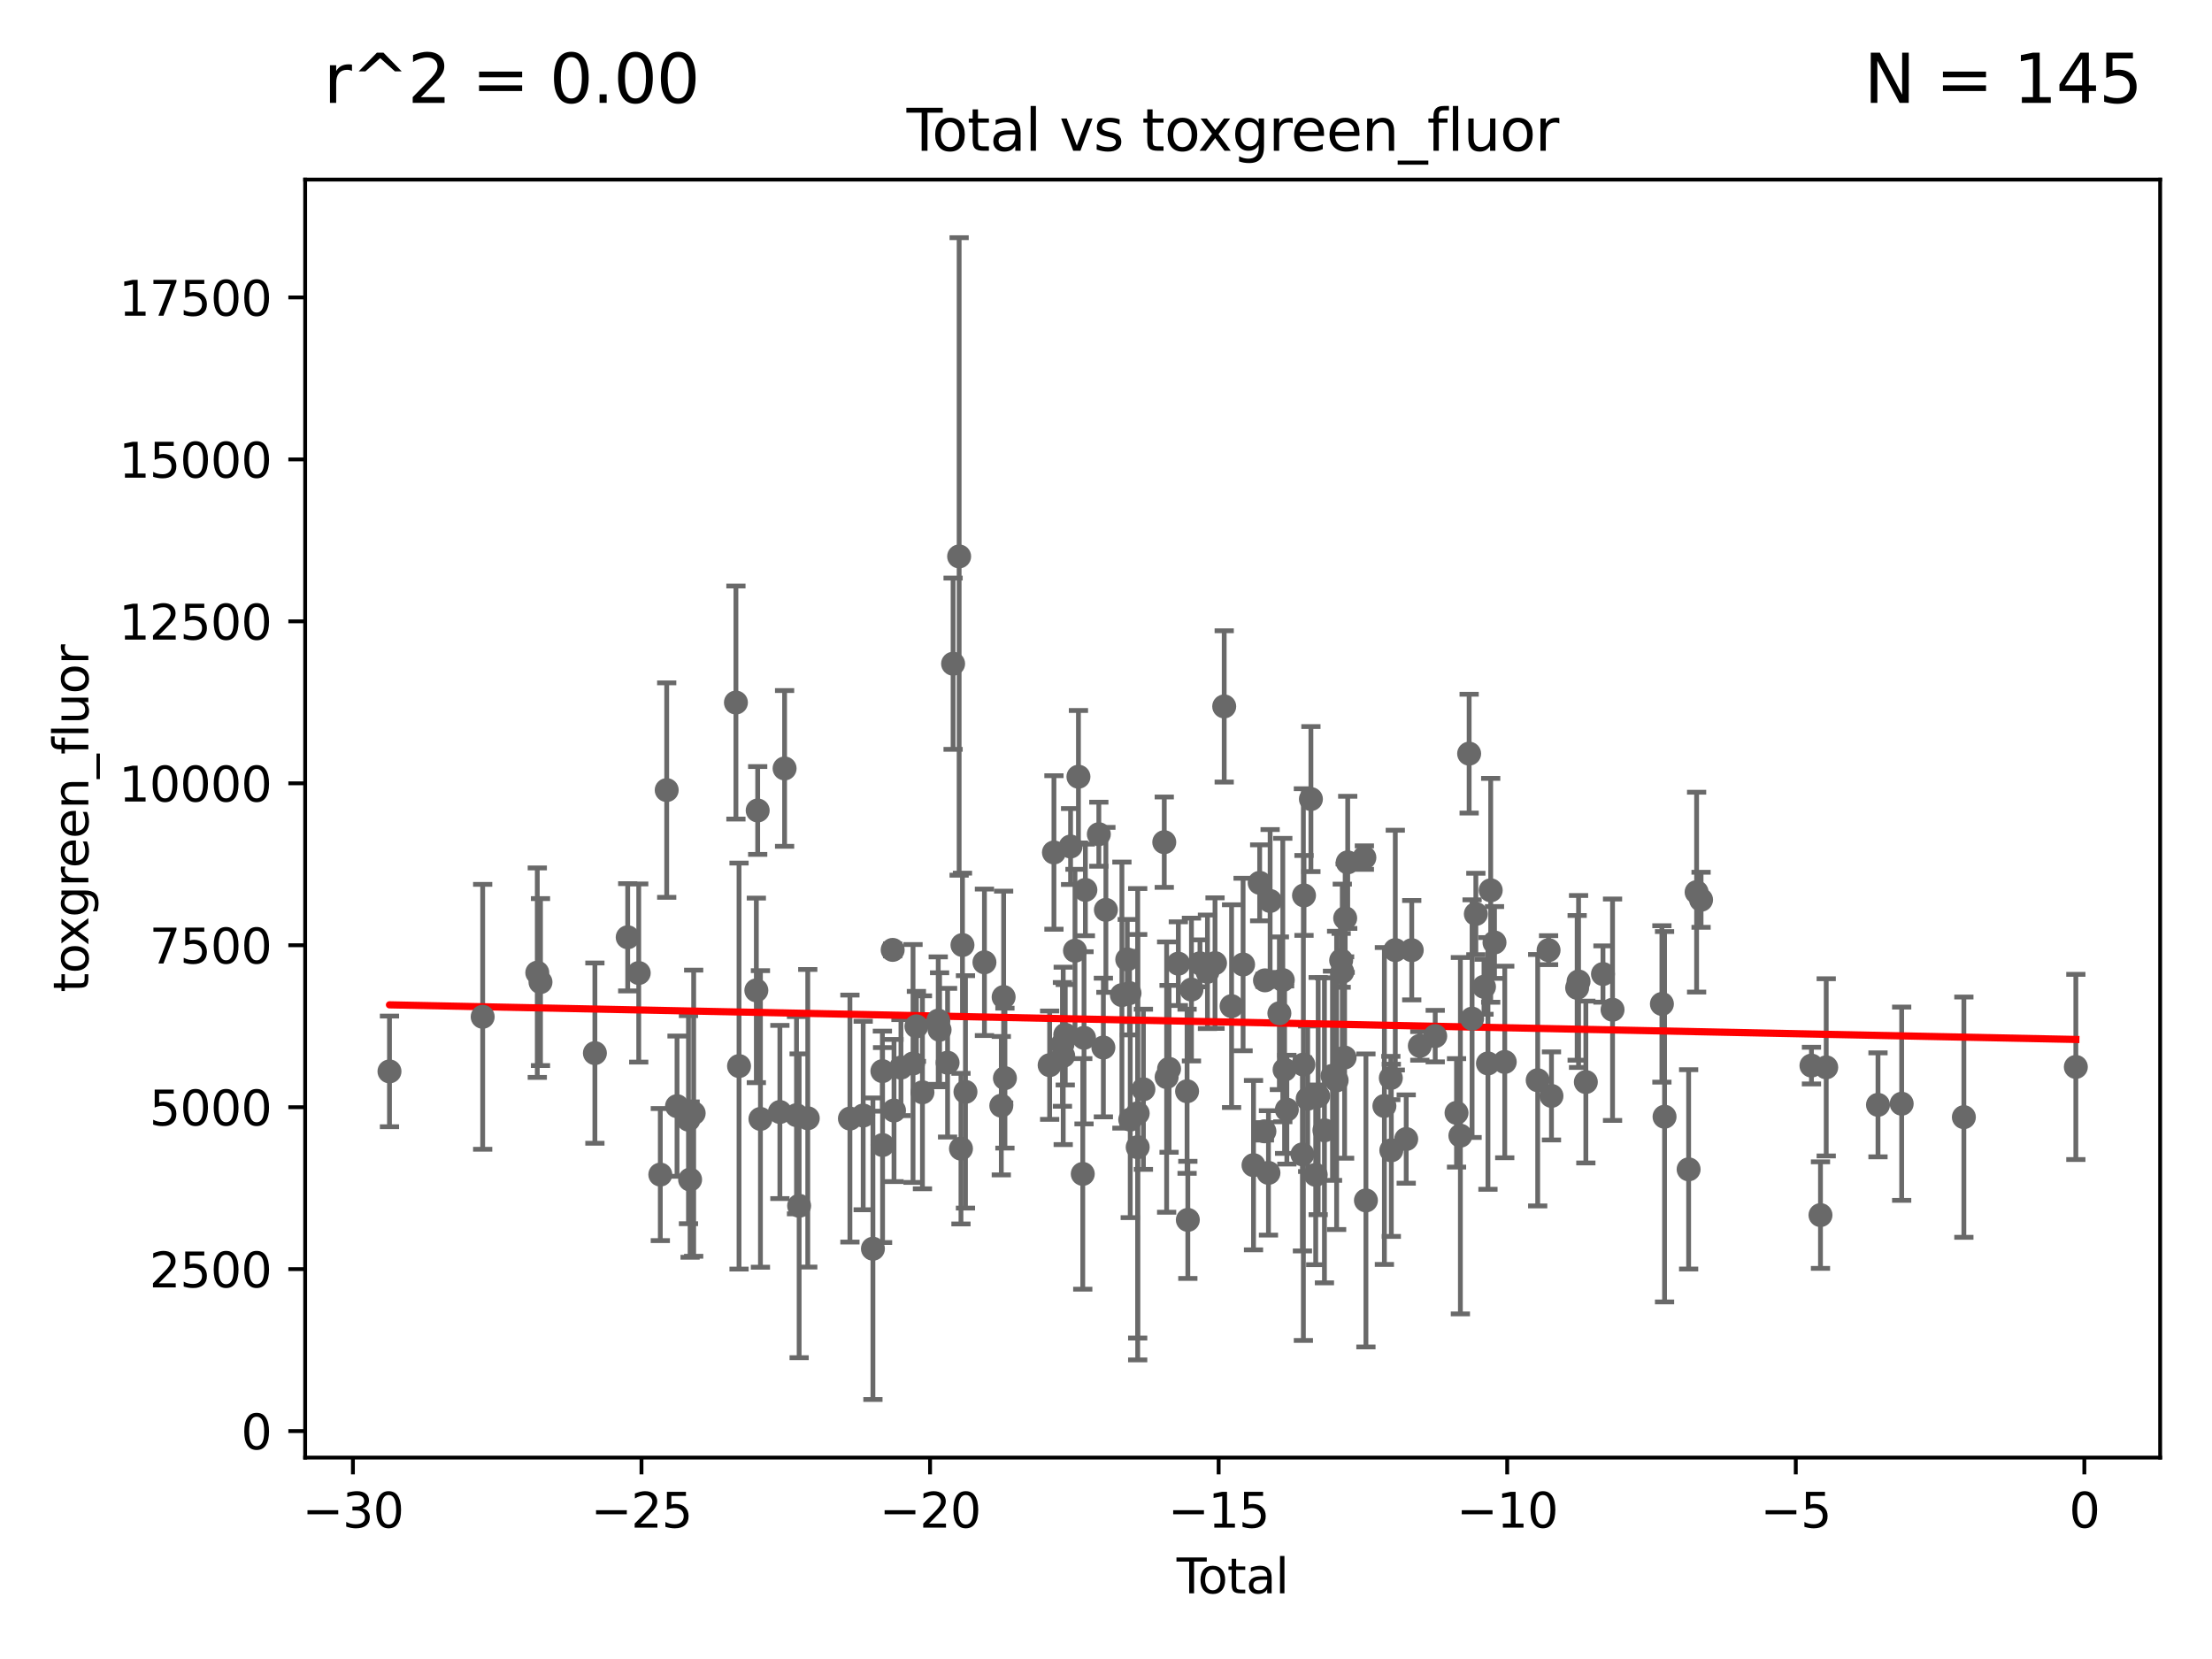 <?xml version="1.0" encoding="utf-8" standalone="no"?>
<!DOCTYPE svg PUBLIC "-//W3C//DTD SVG 1.1//EN"
  "http://www.w3.org/Graphics/SVG/1.1/DTD/svg11.dtd">
<svg xmlns:xlink="http://www.w3.org/1999/xlink" width="460.8pt" height="345.6pt" viewBox="0 0 460.8 345.6" xmlns="http://www.w3.org/2000/svg" version="1.1">
 <defs>
  <style type="text/css">*{stroke-linejoin: round; stroke-linecap: butt}</style>
 </defs>
 <g id="figure_1">
  <g id="patch_1">
   <path d="M 0 345.6 
L 460.8 345.6 
L 460.8 0 
L 0 0 
z
" style="fill: #ffffff"/>
  </g>
  <g id="axes_1">
   <g id="patch_2">
    <path d="M 63.571 303.64 
L 450 303.64 
L 450 37.411 
L 63.571 37.411 
z
" style="fill: #ffffff"/>
   </g>
   <g id="PathCollection_1">
    <defs>
     <path id="m7bb49627cf" d="M 0 1.118 
C 0.297 1.118 0.581 1 0.791 0.791 
C 1 0.581 1.118 0.297 1.118 0 
C 1.118 -0.297 1 -0.581 0.791 -0.791 
C 0.581 -1 0.297 -1.118 0 -1.118 
C -0.297 -1.118 -0.581 -1 -0.791 -0.791 
C -1 -0.581 -1.118 -0.297 -1.118 0 
C -1.118 0.297 -1 0.581 -0.791 0.791 
C -0.581 1 -0.297 1.118 0 1.118 
z
" style="stroke: #696969"/>
    </defs>
    <g clip-path="url(#pd2ea9d14a8)">
     <use xlink:href="#m7bb49627cf" x="271.518" y="221.774" style="fill: #696969; stroke: #696969"/>
     <use xlink:href="#m7bb49627cf" x="280.226" y="191.271" style="fill: #696969; stroke: #696969"/>
     <use xlink:href="#m7bb49627cf" x="263.517" y="204.225" style="fill: #696969; stroke: #696969"/>
     <use xlink:href="#m7bb49627cf" x="271.32" y="240.475" style="fill: #696969; stroke: #696969"/>
     <use xlink:href="#m7bb49627cf" x="280.105" y="220.3" style="fill: #696969; stroke: #696969"/>
     <use xlink:href="#m7bb49627cf" x="271.649" y="186.537" style="fill: #696969; stroke: #696969"/>
     <use xlink:href="#m7bb49627cf" x="272.414" y="228.894" style="fill: #696969; stroke: #696969"/>
     <use xlink:href="#m7bb49627cf" x="268.075" y="231.161" style="fill: #696969; stroke: #696969"/>
     <use xlink:href="#m7bb49627cf" x="279.389" y="200.057" style="fill: #696969; stroke: #696969"/>
     <use xlink:href="#m7bb49627cf" x="264.243" y="244.335" style="fill: #696969; stroke: #696969"/>
     <use xlink:href="#m7bb49627cf" x="278.442" y="225.063" style="fill: #696969; stroke: #696969"/>
     <use xlink:href="#m7bb49627cf" x="277.586" y="224.102" style="fill: #696969; stroke: #696969"/>
     <use xlink:href="#m7bb49627cf" x="264.59" y="187.689" style="fill: #696969; stroke: #696969"/>
     <use xlink:href="#m7bb49627cf" x="274.088" y="244.742" style="fill: #696969; stroke: #696969"/>
     <use xlink:href="#m7bb49627cf" x="274.599" y="228.332" style="fill: #696969; stroke: #696969"/>
     <use xlink:href="#m7bb49627cf" x="266.518" y="211.082" style="fill: #696969; stroke: #696969"/>
     <use xlink:href="#m7bb49627cf" x="267.229" y="204.168" style="fill: #696969; stroke: #696969"/>
     <use xlink:href="#m7bb49627cf" x="267.603" y="222.839" style="fill: #696969; stroke: #696969"/>
     <use xlink:href="#m7bb49627cf" x="275.904" y="235.468" style="fill: #696969; stroke: #696969"/>
     <use xlink:href="#m7bb49627cf" x="279.623" y="202.449" style="fill: #696969; stroke: #696969"/>
     <use xlink:href="#m7bb49627cf" x="273.087" y="166.462" style="fill: #696969; stroke: #696969"/>
     <use xlink:href="#m7bb49627cf" x="391.22" y="230.161" style="fill: #696969; stroke: #696969"/>
     <use xlink:href="#m7bb49627cf" x="284.223" y="178.654" style="fill: #696969; stroke: #696969"/>
     <use xlink:href="#m7bb49627cf" x="322.596" y="197.934" style="fill: #696969; stroke: #696969"/>
     <use xlink:href="#m7bb49627cf" x="263.4" y="235.673" style="fill: #696969; stroke: #696969"/>
     <use xlink:href="#m7bb49627cf" x="323.201" y="228.3" style="fill: #696969; stroke: #696969"/>
     <use xlink:href="#m7bb49627cf" x="328.55" y="205.783" style="fill: #696969; stroke: #696969"/>
     <use xlink:href="#m7bb49627cf" x="328.844" y="204.462" style="fill: #696969; stroke: #696969"/>
     <use xlink:href="#m7bb49627cf" x="330.361" y="225.409" style="fill: #696969; stroke: #696969"/>
     <use xlink:href="#m7bb49627cf" x="333.929" y="202.907" style="fill: #696969; stroke: #696969"/>
     <use xlink:href="#m7bb49627cf" x="335.923" y="210.343" style="fill: #696969; stroke: #696969"/>
     <use xlink:href="#m7bb49627cf" x="346.205" y="209.14" style="fill: #696969; stroke: #696969"/>
     <use xlink:href="#m7bb49627cf" x="346.757" y="232.635" style="fill: #696969; stroke: #696969"/>
     <use xlink:href="#m7bb49627cf" x="351.773" y="243.596" style="fill: #696969; stroke: #696969"/>
     <use xlink:href="#m7bb49627cf" x="353.435" y="185.846" style="fill: #696969; stroke: #696969"/>
     <use xlink:href="#m7bb49627cf" x="354.363" y="187.443" style="fill: #696969; stroke: #696969"/>
     <use xlink:href="#m7bb49627cf" x="396.154" y="229.926" style="fill: #696969; stroke: #696969"/>
     <use xlink:href="#m7bb49627cf" x="377.359" y="221.982" style="fill: #696969; stroke: #696969"/>
     <use xlink:href="#m7bb49627cf" x="379.239" y="253.126" style="fill: #696969; stroke: #696969"/>
     <use xlink:href="#m7bb49627cf" x="380.435" y="222.349" style="fill: #696969; stroke: #696969"/>
     <use xlink:href="#m7bb49627cf" x="409.11" y="232.724" style="fill: #696969; stroke: #696969"/>
     <use xlink:href="#m7bb49627cf" x="280.754" y="179.646" style="fill: #696969; stroke: #696969"/>
     <use xlink:href="#m7bb49627cf" x="320.33" y="225.03" style="fill: #696969; stroke: #696969"/>
     <use xlink:href="#m7bb49627cf" x="311.332" y="196.333" style="fill: #696969; stroke: #696969"/>
     <use xlink:href="#m7bb49627cf" x="284.548" y="250.073" style="fill: #696969; stroke: #696969"/>
     <use xlink:href="#m7bb49627cf" x="288.395" y="230.396" style="fill: #696969; stroke: #696969"/>
     <use xlink:href="#m7bb49627cf" x="289.733" y="224.569" style="fill: #696969; stroke: #696969"/>
     <use xlink:href="#m7bb49627cf" x="289.836" y="239.632" style="fill: #696969; stroke: #696969"/>
     <use xlink:href="#m7bb49627cf" x="290.666" y="197.925" style="fill: #696969; stroke: #696969"/>
     <use xlink:href="#m7bb49627cf" x="292.94" y="237.285" style="fill: #696969; stroke: #696969"/>
     <use xlink:href="#m7bb49627cf" x="294.093" y="197.942" style="fill: #696969; stroke: #696969"/>
     <use xlink:href="#m7bb49627cf" x="295.778" y="217.88" style="fill: #696969; stroke: #696969"/>
     <use xlink:href="#m7bb49627cf" x="298.985" y="215.84" style="fill: #696969; stroke: #696969"/>
     <use xlink:href="#m7bb49627cf" x="303.422" y="231.83" style="fill: #696969; stroke: #696969"/>
     <use xlink:href="#m7bb49627cf" x="304.225" y="236.584" style="fill: #696969; stroke: #696969"/>
     <use xlink:href="#m7bb49627cf" x="306.049" y="156.997" style="fill: #696969; stroke: #696969"/>
     <use xlink:href="#m7bb49627cf" x="306.663" y="212.203" style="fill: #696969; stroke: #696969"/>
     <use xlink:href="#m7bb49627cf" x="307.445" y="190.398" style="fill: #696969; stroke: #696969"/>
     <use xlink:href="#m7bb49627cf" x="309.142" y="205.563" style="fill: #696969; stroke: #696969"/>
     <use xlink:href="#m7bb49627cf" x="309.968" y="221.532" style="fill: #696969; stroke: #696969"/>
     <use xlink:href="#m7bb49627cf" x="310.541" y="185.468" style="fill: #696969; stroke: #696969"/>
     <use xlink:href="#m7bb49627cf" x="313.467" y="221.225" style="fill: #696969; stroke: #696969"/>
     <use xlink:href="#m7bb49627cf" x="262.413" y="183.908" style="fill: #696969; stroke: #696969"/>
     <use xlink:href="#m7bb49627cf" x="209.345" y="224.595" style="fill: #696969; stroke: #696969"/>
     <use xlink:href="#m7bb49627cf" x="258.958" y="200.925" style="fill: #696969; stroke: #696969"/>
     <use xlink:href="#m7bb49627cf" x="166.476" y="251.188" style="fill: #696969; stroke: #696969"/>
     <use xlink:href="#m7bb49627cf" x="168.272" y="232.956" style="fill: #696969; stroke: #696969"/>
     <use xlink:href="#m7bb49627cf" x="177.055" y="233.02" style="fill: #696969; stroke: #696969"/>
     <use xlink:href="#m7bb49627cf" x="179.817" y="232.384" style="fill: #696969; stroke: #696969"/>
     <use xlink:href="#m7bb49627cf" x="181.847" y="260.133" style="fill: #696969; stroke: #696969"/>
     <use xlink:href="#m7bb49627cf" x="183.818" y="223.134" style="fill: #696969; stroke: #696969"/>
     <use xlink:href="#m7bb49627cf" x="183.856" y="238.535" style="fill: #696969; stroke: #696969"/>
     <use xlink:href="#m7bb49627cf" x="165.929" y="232.311" style="fill: #696969; stroke: #696969"/>
     <use xlink:href="#m7bb49627cf" x="185.959" y="197.88" style="fill: #696969; stroke: #696969"/>
     <use xlink:href="#m7bb49627cf" x="187.685" y="222.4" style="fill: #696969; stroke: #696969"/>
     <use xlink:href="#m7bb49627cf" x="190.2" y="221.54" style="fill: #696969; stroke: #696969"/>
     <use xlink:href="#m7bb49627cf" x="190.904" y="213.811" style="fill: #696969; stroke: #696969"/>
     <use xlink:href="#m7bb49627cf" x="192.164" y="227.547" style="fill: #696969; stroke: #696969"/>
     <use xlink:href="#m7bb49627cf" x="195.453" y="212.613" style="fill: #696969; stroke: #696969"/>
     <use xlink:href="#m7bb49627cf" x="195.733" y="214.526" style="fill: #696969; stroke: #696969"/>
     <use xlink:href="#m7bb49627cf" x="197.397" y="221.378" style="fill: #696969; stroke: #696969"/>
     <use xlink:href="#m7bb49627cf" x="186.238" y="231.341" style="fill: #696969; stroke: #696969"/>
     <use xlink:href="#m7bb49627cf" x="163.445" y="160.08" style="fill: #696969; stroke: #696969"/>
     <use xlink:href="#m7bb49627cf" x="162.464" y="231.65" style="fill: #696969; stroke: #696969"/>
     <use xlink:href="#m7bb49627cf" x="158.414" y="233.093" style="fill: #696969; stroke: #696969"/>
     <use xlink:href="#m7bb49627cf" x="81.136" y="223.193" style="fill: #696969; stroke: #696969"/>
     <use xlink:href="#m7bb49627cf" x="100.551" y="211.82" style="fill: #696969; stroke: #696969"/>
     <use xlink:href="#m7bb49627cf" x="111.928" y="202.624" style="fill: #696969; stroke: #696969"/>
     <use xlink:href="#m7bb49627cf" x="112.594" y="204.588" style="fill: #696969; stroke: #696969"/>
     <use xlink:href="#m7bb49627cf" x="123.927" y="219.384" style="fill: #696969; stroke: #696969"/>
     <use xlink:href="#m7bb49627cf" x="130.763" y="195.253" style="fill: #696969; stroke: #696969"/>
     <use xlink:href="#m7bb49627cf" x="133.06" y="202.699" style="fill: #696969; stroke: #696969"/>
     <use xlink:href="#m7bb49627cf" x="137.556" y="244.686" style="fill: #696969; stroke: #696969"/>
     <use xlink:href="#m7bb49627cf" x="138.887" y="164.591" style="fill: #696969; stroke: #696969"/>
     <use xlink:href="#m7bb49627cf" x="141.038" y="230.434" style="fill: #696969; stroke: #696969"/>
     <use xlink:href="#m7bb49627cf" x="143.422" y="233.25" style="fill: #696969; stroke: #696969"/>
     <use xlink:href="#m7bb49627cf" x="143.761" y="245.728" style="fill: #696969; stroke: #696969"/>
     <use xlink:href="#m7bb49627cf" x="144.504" y="231.902" style="fill: #696969; stroke: #696969"/>
     <use xlink:href="#m7bb49627cf" x="153.307" y="146.353" style="fill: #696969; stroke: #696969"/>
     <use xlink:href="#m7bb49627cf" x="153.955" y="222.08" style="fill: #696969; stroke: #696969"/>
     <use xlink:href="#m7bb49627cf" x="157.56" y="206.314" style="fill: #696969; stroke: #696969"/>
     <use xlink:href="#m7bb49627cf" x="157.841" y="168.837" style="fill: #696969; stroke: #696969"/>
     <use xlink:href="#m7bb49627cf" x="198.548" y="138.264" style="fill: #696969; stroke: #696969"/>
     <use xlink:href="#m7bb49627cf" x="261.13" y="242.721" style="fill: #696969; stroke: #696969"/>
     <use xlink:href="#m7bb49627cf" x="199.806" y="115.914" style="fill: #696969; stroke: #696969"/>
     <use xlink:href="#m7bb49627cf" x="200.5" y="196.868" style="fill: #696969; stroke: #696969"/>
     <use xlink:href="#m7bb49627cf" x="235.449" y="233.238" style="fill: #696969; stroke: #696969"/>
     <use xlink:href="#m7bb49627cf" x="237.003" y="238.98" style="fill: #696969; stroke: #696969"/>
     <use xlink:href="#m7bb49627cf" x="237.003" y="231.922" style="fill: #696969; stroke: #696969"/>
     <use xlink:href="#m7bb49627cf" x="238.193" y="226.918" style="fill: #696969; stroke: #696969"/>
     <use xlink:href="#m7bb49627cf" x="242.538" y="175.442" style="fill: #696969; stroke: #696969"/>
     <use xlink:href="#m7bb49627cf" x="243.032" y="224.376" style="fill: #696969; stroke: #696969"/>
     <use xlink:href="#m7bb49627cf" x="243.537" y="222.659" style="fill: #696969; stroke: #696969"/>
     <use xlink:href="#m7bb49627cf" x="235.3" y="206.883" style="fill: #696969; stroke: #696969"/>
     <use xlink:href="#m7bb49627cf" x="245.467" y="200.749" style="fill: #696969; stroke: #696969"/>
     <use xlink:href="#m7bb49627cf" x="247.448" y="254.126" style="fill: #696969; stroke: #696969"/>
     <use xlink:href="#m7bb49627cf" x="248.202" y="206.146" style="fill: #696969; stroke: #696969"/>
     <use xlink:href="#m7bb49627cf" x="249.978" y="200.677" style="fill: #696969; stroke: #696969"/>
     <use xlink:href="#m7bb49627cf" x="251.537" y="202.446" style="fill: #696969; stroke: #696969"/>
     <use xlink:href="#m7bb49627cf" x="253.112" y="200.638" style="fill: #696969; stroke: #696969"/>
     <use xlink:href="#m7bb49627cf" x="255.025" y="147.16" style="fill: #696969; stroke: #696969"/>
     <use xlink:href="#m7bb49627cf" x="256.559" y="209.599" style="fill: #696969; stroke: #696969"/>
     <use xlink:href="#m7bb49627cf" x="247.291" y="227.329" style="fill: #696969; stroke: #696969"/>
     <use xlink:href="#m7bb49627cf" x="234.831" y="199.869" style="fill: #696969; stroke: #696969"/>
     <use xlink:href="#m7bb49627cf" x="233.715" y="207.299" style="fill: #696969; stroke: #696969"/>
     <use xlink:href="#m7bb49627cf" x="230.378" y="189.54" style="fill: #696969; stroke: #696969"/>
     <use xlink:href="#m7bb49627cf" x="201.124" y="227.459" style="fill: #696969; stroke: #696969"/>
     <use xlink:href="#m7bb49627cf" x="205.078" y="200.47" style="fill: #696969; stroke: #696969"/>
     <use xlink:href="#m7bb49627cf" x="208.59" y="230.335" style="fill: #696969; stroke: #696969"/>
     <use xlink:href="#m7bb49627cf" x="209.076" y="207.701" style="fill: #696969; stroke: #696969"/>
     <use xlink:href="#m7bb49627cf" x="218.66" y="221.896" style="fill: #696969; stroke: #696969"/>
     <use xlink:href="#m7bb49627cf" x="219.555" y="177.581" style="fill: #696969; stroke: #696969"/>
     <use xlink:href="#m7bb49627cf" x="221.326" y="217.566" style="fill: #696969; stroke: #696969"/>
     <use xlink:href="#m7bb49627cf" x="221.488" y="219.96" style="fill: #696969; stroke: #696969"/>
     <use xlink:href="#m7bb49627cf" x="221.913" y="215.561" style="fill: #696969; stroke: #696969"/>
     <use xlink:href="#m7bb49627cf" x="223.021" y="176.344" style="fill: #696969; stroke: #696969"/>
     <use xlink:href="#m7bb49627cf" x="223.941" y="198.05" style="fill: #696969; stroke: #696969"/>
     <use xlink:href="#m7bb49627cf" x="224.66" y="161.804" style="fill: #696969; stroke: #696969"/>
     <use xlink:href="#m7bb49627cf" x="225.56" y="244.546" style="fill: #696969; stroke: #696969"/>
     <use xlink:href="#m7bb49627cf" x="225.822" y="216.196" style="fill: #696969; stroke: #696969"/>
     <use xlink:href="#m7bb49627cf" x="226.106" y="185.385" style="fill: #696969; stroke: #696969"/>
     <use xlink:href="#m7bb49627cf" x="228.907" y="173.781" style="fill: #696969; stroke: #696969"/>
     <use xlink:href="#m7bb49627cf" x="229.854" y="218.218" style="fill: #696969; stroke: #696969"/>
     <use xlink:href="#m7bb49627cf" x="200.188" y="239.287" style="fill: #696969; stroke: #696969"/>
     <use xlink:href="#m7bb49627cf" x="432.435" y="222.263" style="fill: #696969; stroke: #696969"/>
    </g>
   </g>
   <g id="matplotlib.axis_1">
    <g id="xtick_1">
     <g id="line2d_1">
      <defs>
       <path id="mc2c19fc021" d="M 0 0 
L 0 3.5 
" style="stroke: #000000; stroke-width: 0.8"/>
      </defs>
      <g>
       <use xlink:href="#mc2c19fc021" x="73.52" y="303.64" style="stroke: #000000; stroke-width: 0.8"/>
      </g>
     </g>
     <g id="text_1">
      <!-- −30 -->
      <g transform="translate(62.967 318.238)scale(0.1 -0.1)">
       <defs>
        <path id="DejaVuSans-2212" d="M 678 2272 
L 4684 2272 
L 4684 1741 
L 678 1741 
L 678 2272 
z
" transform="scale(0.016)"/>
        <path id="DejaVuSans-33" d="M 2597 2516 
Q 3050 2419 3304 2112 
Q 3559 1806 3559 1356 
Q 3559 666 3084 287 
Q 2609 -91 1734 -91 
Q 1441 -91 1130 -33 
Q 819 25 488 141 
L 488 750 
Q 750 597 1062 519 
Q 1375 441 1716 441 
Q 2309 441 2620 675 
Q 2931 909 2931 1356 
Q 2931 1769 2642 2001 
Q 2353 2234 1838 2234 
L 1294 2234 
L 1294 2753 
L 1863 2753 
Q 2328 2753 2575 2939 
Q 2822 3125 2822 3475 
Q 2822 3834 2567 4026 
Q 2313 4219 1838 4219 
Q 1578 4219 1281 4162 
Q 984 4106 628 3988 
L 628 4550 
Q 988 4650 1302 4700 
Q 1616 4750 1894 4750 
Q 2613 4750 3031 4423 
Q 3450 4097 3450 3541 
Q 3450 3153 3228 2886 
Q 3006 2619 2597 2516 
z
" transform="scale(0.016)"/>
        <path id="DejaVuSans-30" d="M 2034 4250 
Q 1547 4250 1301 3770 
Q 1056 3291 1056 2328 
Q 1056 1369 1301 889 
Q 1547 409 2034 409 
Q 2525 409 2770 889 
Q 3016 1369 3016 2328 
Q 3016 3291 2770 3770 
Q 2525 4250 2034 4250 
z
M 2034 4750 
Q 2819 4750 3233 4129 
Q 3647 3509 3647 2328 
Q 3647 1150 3233 529 
Q 2819 -91 2034 -91 
Q 1250 -91 836 529 
Q 422 1150 422 2328 
Q 422 3509 836 4129 
Q 1250 4750 2034 4750 
z
" transform="scale(0.016)"/>
       </defs>
       <use xlink:href="#DejaVuSans-2212"/>
       <use xlink:href="#DejaVuSans-33" x="83.789"/>
       <use xlink:href="#DejaVuSans-30" x="147.412"/>
      </g>
     </g>
    </g>
    <g id="xtick_2">
     <g id="line2d_2">
      <g>
       <use xlink:href="#mc2c19fc021" x="133.634" y="303.64" style="stroke: #000000; stroke-width: 0.8"/>
      </g>
     </g>
     <g id="text_2">
      <!-- −25 -->
      <g transform="translate(123.082 318.238)scale(0.1 -0.1)">
       <defs>
        <path id="DejaVuSans-32" d="M 1228 531 
L 3431 531 
L 3431 0 
L 469 0 
L 469 531 
Q 828 903 1448 1529 
Q 2069 2156 2228 2338 
Q 2531 2678 2651 2914 
Q 2772 3150 2772 3378 
Q 2772 3750 2511 3984 
Q 2250 4219 1831 4219 
Q 1534 4219 1204 4116 
Q 875 4013 500 3803 
L 500 4441 
Q 881 4594 1212 4672 
Q 1544 4750 1819 4750 
Q 2544 4750 2975 4387 
Q 3406 4025 3406 3419 
Q 3406 3131 3298 2873 
Q 3191 2616 2906 2266 
Q 2828 2175 2409 1742 
Q 1991 1309 1228 531 
z
" transform="scale(0.016)"/>
        <path id="DejaVuSans-35" d="M 691 4666 
L 3169 4666 
L 3169 4134 
L 1269 4134 
L 1269 2991 
Q 1406 3038 1543 3061 
Q 1681 3084 1819 3084 
Q 2600 3084 3056 2656 
Q 3513 2228 3513 1497 
Q 3513 744 3044 326 
Q 2575 -91 1722 -91 
Q 1428 -91 1123 -41 
Q 819 9 494 109 
L 494 744 
Q 775 591 1075 516 
Q 1375 441 1709 441 
Q 2250 441 2565 725 
Q 2881 1009 2881 1497 
Q 2881 1984 2565 2268 
Q 2250 2553 1709 2553 
Q 1456 2553 1204 2497 
Q 953 2441 691 2322 
L 691 4666 
z
" transform="scale(0.016)"/>
       </defs>
       <use xlink:href="#DejaVuSans-2212"/>
       <use xlink:href="#DejaVuSans-32" x="83.789"/>
       <use xlink:href="#DejaVuSans-35" x="147.412"/>
      </g>
     </g>
    </g>
    <g id="xtick_3">
     <g id="line2d_3">
      <g>
       <use xlink:href="#mc2c19fc021" x="193.749" y="303.64" style="stroke: #000000; stroke-width: 0.8"/>
      </g>
     </g>
     <g id="text_3">
      <!-- −20 -->
      <g transform="translate(183.197 318.238)scale(0.1 -0.1)">
       <use xlink:href="#DejaVuSans-2212"/>
       <use xlink:href="#DejaVuSans-32" x="83.789"/>
       <use xlink:href="#DejaVuSans-30" x="147.412"/>
      </g>
     </g>
    </g>
    <g id="xtick_4">
     <g id="line2d_4">
      <g>
       <use xlink:href="#mc2c19fc021" x="253.863" y="303.64" style="stroke: #000000; stroke-width: 0.8"/>
      </g>
     </g>
     <g id="text_4">
      <!-- −15 -->
      <g transform="translate(243.311 318.238)scale(0.1 -0.1)">
       <defs>
        <path id="DejaVuSans-31" d="M 794 531 
L 1825 531 
L 1825 4091 
L 703 3866 
L 703 4441 
L 1819 4666 
L 2450 4666 
L 2450 531 
L 3481 531 
L 3481 0 
L 794 0 
L 794 531 
z
" transform="scale(0.016)"/>
       </defs>
       <use xlink:href="#DejaVuSans-2212"/>
       <use xlink:href="#DejaVuSans-31" x="83.789"/>
       <use xlink:href="#DejaVuSans-35" x="147.412"/>
      </g>
     </g>
    </g>
    <g id="xtick_5">
     <g id="line2d_5">
      <g>
       <use xlink:href="#mc2c19fc021" x="313.978" y="303.64" style="stroke: #000000; stroke-width: 0.8"/>
      </g>
     </g>
     <g id="text_5">
      <!-- −10 -->
      <g transform="translate(303.426 318.238)scale(0.1 -0.1)">
       <use xlink:href="#DejaVuSans-2212"/>
       <use xlink:href="#DejaVuSans-31" x="83.789"/>
       <use xlink:href="#DejaVuSans-30" x="147.412"/>
      </g>
     </g>
    </g>
    <g id="xtick_6">
     <g id="line2d_6">
      <g>
       <use xlink:href="#mc2c19fc021" x="374.093" y="303.64" style="stroke: #000000; stroke-width: 0.8"/>
      </g>
     </g>
     <g id="text_6">
      <!-- −5 -->
      <g transform="translate(366.722 318.238)scale(0.1 -0.1)">
       <use xlink:href="#DejaVuSans-2212"/>
       <use xlink:href="#DejaVuSans-35" x="83.789"/>
      </g>
     </g>
    </g>
    <g id="xtick_7">
     <g id="line2d_7">
      <g>
       <use xlink:href="#mc2c19fc021" x="434.207" y="303.64" style="stroke: #000000; stroke-width: 0.8"/>
      </g>
     </g>
     <g id="text_7">
      <!-- 0 -->
      <g transform="translate(431.026 318.238)scale(0.1 -0.1)">
       <use xlink:href="#DejaVuSans-30"/>
      </g>
     </g>
    </g>
    <g id="text_8">
     <!-- Total -->
     <g transform="translate(245.109 331.917)scale(0.1 -0.1)">
      <defs>
       <path id="DejaVuSans-54" d="M -19 4666 
L 3928 4666 
L 3928 4134 
L 2272 4134 
L 2272 0 
L 1638 0 
L 1638 4134 
L -19 4134 
L -19 4666 
z
" transform="scale(0.016)"/>
       <path id="DejaVuSans-6f" d="M 1959 3097 
Q 1497 3097 1228 2736 
Q 959 2375 959 1747 
Q 959 1119 1226 758 
Q 1494 397 1959 397 
Q 2419 397 2687 759 
Q 2956 1122 2956 1747 
Q 2956 2369 2687 2733 
Q 2419 3097 1959 3097 
z
M 1959 3584 
Q 2709 3584 3137 3096 
Q 3566 2609 3566 1747 
Q 3566 888 3137 398 
Q 2709 -91 1959 -91 
Q 1206 -91 779 398 
Q 353 888 353 1747 
Q 353 2609 779 3096 
Q 1206 3584 1959 3584 
z
" transform="scale(0.016)"/>
       <path id="DejaVuSans-74" d="M 1172 4494 
L 1172 3500 
L 2356 3500 
L 2356 3053 
L 1172 3053 
L 1172 1153 
Q 1172 725 1289 603 
Q 1406 481 1766 481 
L 2356 481 
L 2356 0 
L 1766 0 
Q 1100 0 847 248 
Q 594 497 594 1153 
L 594 3053 
L 172 3053 
L 172 3500 
L 594 3500 
L 594 4494 
L 1172 4494 
z
" transform="scale(0.016)"/>
       <path id="DejaVuSans-61" d="M 2194 1759 
Q 1497 1759 1228 1600 
Q 959 1441 959 1056 
Q 959 750 1161 570 
Q 1363 391 1709 391 
Q 2188 391 2477 730 
Q 2766 1069 2766 1631 
L 2766 1759 
L 2194 1759 
z
M 3341 1997 
L 3341 0 
L 2766 0 
L 2766 531 
Q 2569 213 2275 61 
Q 1981 -91 1556 -91 
Q 1019 -91 701 211 
Q 384 513 384 1019 
Q 384 1609 779 1909 
Q 1175 2209 1959 2209 
L 2766 2209 
L 2766 2266 
Q 2766 2663 2505 2880 
Q 2244 3097 1772 3097 
Q 1472 3097 1187 3025 
Q 903 2953 641 2809 
L 641 3341 
Q 956 3463 1253 3523 
Q 1550 3584 1831 3584 
Q 2591 3584 2966 3190 
Q 3341 2797 3341 1997 
z
" transform="scale(0.016)"/>
       <path id="DejaVuSans-6c" d="M 603 4863 
L 1178 4863 
L 1178 0 
L 603 0 
L 603 4863 
z
" transform="scale(0.016)"/>
      </defs>
      <use xlink:href="#DejaVuSans-54"/>
      <use xlink:href="#DejaVuSans-6f" x="44.084"/>
      <use xlink:href="#DejaVuSans-74" x="105.266"/>
      <use xlink:href="#DejaVuSans-61" x="144.475"/>
      <use xlink:href="#DejaVuSans-6c" x="205.754"/>
     </g>
    </g>
   </g>
   <g id="matplotlib.axis_2">
    <g id="ytick_1">
     <g id="line2d_8">
      <defs>
       <path id="m39cd80b8d2" d="M 0 0 
L -3.5 0 
" style="stroke: #000000; stroke-width: 0.8"/>
      </defs>
      <g>
       <use xlink:href="#m39cd80b8d2" x="63.571" y="298.119" style="stroke: #000000; stroke-width: 0.8"/>
      </g>
     </g>
     <g id="text_9">
      <!-- 0 -->
      <g transform="translate(50.209 301.918)scale(0.1 -0.1)">
       <use xlink:href="#DejaVuSans-30"/>
      </g>
     </g>
    </g>
    <g id="ytick_2">
     <g id="line2d_9">
      <g>
       <use xlink:href="#m39cd80b8d2" x="63.571" y="264.383" style="stroke: #000000; stroke-width: 0.8"/>
      </g>
     </g>
     <g id="text_10">
      <!-- 2500 -->
      <g transform="translate(31.121 268.182)scale(0.1 -0.1)">
       <use xlink:href="#DejaVuSans-32"/>
       <use xlink:href="#DejaVuSans-35" x="63.623"/>
       <use xlink:href="#DejaVuSans-30" x="127.246"/>
       <use xlink:href="#DejaVuSans-30" x="190.869"/>
      </g>
     </g>
    </g>
    <g id="ytick_3">
     <g id="line2d_10">
      <g>
       <use xlink:href="#m39cd80b8d2" x="63.571" y="230.647" style="stroke: #000000; stroke-width: 0.8"/>
      </g>
     </g>
     <g id="text_11">
      <!-- 5000 -->
      <g transform="translate(31.121 234.446)scale(0.1 -0.1)">
       <use xlink:href="#DejaVuSans-35"/>
       <use xlink:href="#DejaVuSans-30" x="63.623"/>
       <use xlink:href="#DejaVuSans-30" x="127.246"/>
       <use xlink:href="#DejaVuSans-30" x="190.869"/>
      </g>
     </g>
    </g>
    <g id="ytick_4">
     <g id="line2d_11">
      <g>
       <use xlink:href="#m39cd80b8d2" x="63.571" y="196.911" style="stroke: #000000; stroke-width: 0.8"/>
      </g>
     </g>
     <g id="text_12">
      <!-- 7500 -->
      <g transform="translate(31.121 200.71)scale(0.1 -0.1)">
       <defs>
        <path id="DejaVuSans-37" d="M 525 4666 
L 3525 4666 
L 3525 4397 
L 1831 0 
L 1172 0 
L 2766 4134 
L 525 4134 
L 525 4666 
z
" transform="scale(0.016)"/>
       </defs>
       <use xlink:href="#DejaVuSans-37"/>
       <use xlink:href="#DejaVuSans-35" x="63.623"/>
       <use xlink:href="#DejaVuSans-30" x="127.246"/>
       <use xlink:href="#DejaVuSans-30" x="190.869"/>
      </g>
     </g>
    </g>
    <g id="ytick_5">
     <g id="line2d_12">
      <g>
       <use xlink:href="#m39cd80b8d2" x="63.571" y="163.175" style="stroke: #000000; stroke-width: 0.8"/>
      </g>
     </g>
     <g id="text_13">
      <!-- 10000 -->
      <g transform="translate(24.759 166.974)scale(0.1 -0.1)">
       <use xlink:href="#DejaVuSans-31"/>
       <use xlink:href="#DejaVuSans-30" x="63.623"/>
       <use xlink:href="#DejaVuSans-30" x="127.246"/>
       <use xlink:href="#DejaVuSans-30" x="190.869"/>
       <use xlink:href="#DejaVuSans-30" x="254.492"/>
      </g>
     </g>
    </g>
    <g id="ytick_6">
     <g id="line2d_13">
      <g>
       <use xlink:href="#m39cd80b8d2" x="63.571" y="129.439" style="stroke: #000000; stroke-width: 0.8"/>
      </g>
     </g>
     <g id="text_14">
      <!-- 12500 -->
      <g transform="translate(24.759 133.238)scale(0.1 -0.1)">
       <use xlink:href="#DejaVuSans-31"/>
       <use xlink:href="#DejaVuSans-32" x="63.623"/>
       <use xlink:href="#DejaVuSans-35" x="127.246"/>
       <use xlink:href="#DejaVuSans-30" x="190.869"/>
       <use xlink:href="#DejaVuSans-30" x="254.492"/>
      </g>
     </g>
    </g>
    <g id="ytick_7">
     <g id="line2d_14">
      <g>
       <use xlink:href="#m39cd80b8d2" x="63.571" y="95.703" style="stroke: #000000; stroke-width: 0.8"/>
      </g>
     </g>
     <g id="text_15">
      <!-- 15000 -->
      <g transform="translate(24.759 99.503)scale(0.1 -0.1)">
       <use xlink:href="#DejaVuSans-31"/>
       <use xlink:href="#DejaVuSans-35" x="63.623"/>
       <use xlink:href="#DejaVuSans-30" x="127.246"/>
       <use xlink:href="#DejaVuSans-30" x="190.869"/>
       <use xlink:href="#DejaVuSans-30" x="254.492"/>
      </g>
     </g>
    </g>
    <g id="ytick_8">
     <g id="line2d_15">
      <g>
       <use xlink:href="#m39cd80b8d2" x="63.571" y="61.967" style="stroke: #000000; stroke-width: 0.8"/>
      </g>
     </g>
     <g id="text_16">
      <!-- 17500 -->
      <g transform="translate(24.759 65.767)scale(0.1 -0.1)">
       <use xlink:href="#DejaVuSans-31"/>
       <use xlink:href="#DejaVuSans-37" x="63.623"/>
       <use xlink:href="#DejaVuSans-35" x="127.246"/>
       <use xlink:href="#DejaVuSans-30" x="190.869"/>
       <use xlink:href="#DejaVuSans-30" x="254.492"/>
      </g>
     </g>
    </g>
    <g id="text_17">
     <!-- toxgreen_fluor -->
     <g transform="translate(18.401 206.72)rotate(-90)scale(0.1 -0.1)">
      <defs>
       <path id="DejaVuSans-78" d="M 3513 3500 
L 2247 1797 
L 3578 0 
L 2900 0 
L 1881 1375 
L 863 0 
L 184 0 
L 1544 1831 
L 300 3500 
L 978 3500 
L 1906 2253 
L 2834 3500 
L 3513 3500 
z
" transform="scale(0.016)"/>
       <path id="DejaVuSans-67" d="M 2906 1791 
Q 2906 2416 2648 2759 
Q 2391 3103 1925 3103 
Q 1463 3103 1205 2759 
Q 947 2416 947 1791 
Q 947 1169 1205 825 
Q 1463 481 1925 481 
Q 2391 481 2648 825 
Q 2906 1169 2906 1791 
z
M 3481 434 
Q 3481 -459 3084 -895 
Q 2688 -1331 1869 -1331 
Q 1566 -1331 1297 -1286 
Q 1028 -1241 775 -1147 
L 775 -588 
Q 1028 -725 1275 -790 
Q 1522 -856 1778 -856 
Q 2344 -856 2625 -561 
Q 2906 -266 2906 331 
L 2906 616 
Q 2728 306 2450 153 
Q 2172 0 1784 0 
Q 1141 0 747 490 
Q 353 981 353 1791 
Q 353 2603 747 3093 
Q 1141 3584 1784 3584 
Q 2172 3584 2450 3431 
Q 2728 3278 2906 2969 
L 2906 3500 
L 3481 3500 
L 3481 434 
z
" transform="scale(0.016)"/>
       <path id="DejaVuSans-72" d="M 2631 2963 
Q 2534 3019 2420 3045 
Q 2306 3072 2169 3072 
Q 1681 3072 1420 2755 
Q 1159 2438 1159 1844 
L 1159 0 
L 581 0 
L 581 3500 
L 1159 3500 
L 1159 2956 
Q 1341 3275 1631 3429 
Q 1922 3584 2338 3584 
Q 2397 3584 2469 3576 
Q 2541 3569 2628 3553 
L 2631 2963 
z
" transform="scale(0.016)"/>
       <path id="DejaVuSans-65" d="M 3597 1894 
L 3597 1613 
L 953 1613 
Q 991 1019 1311 708 
Q 1631 397 2203 397 
Q 2534 397 2845 478 
Q 3156 559 3463 722 
L 3463 178 
Q 3153 47 2828 -22 
Q 2503 -91 2169 -91 
Q 1331 -91 842 396 
Q 353 884 353 1716 
Q 353 2575 817 3079 
Q 1281 3584 2069 3584 
Q 2775 3584 3186 3129 
Q 3597 2675 3597 1894 
z
M 3022 2063 
Q 3016 2534 2758 2815 
Q 2500 3097 2075 3097 
Q 1594 3097 1305 2825 
Q 1016 2553 972 2059 
L 3022 2063 
z
" transform="scale(0.016)"/>
       <path id="DejaVuSans-6e" d="M 3513 2113 
L 3513 0 
L 2938 0 
L 2938 2094 
Q 2938 2591 2744 2837 
Q 2550 3084 2163 3084 
Q 1697 3084 1428 2787 
Q 1159 2491 1159 1978 
L 1159 0 
L 581 0 
L 581 3500 
L 1159 3500 
L 1159 2956 
Q 1366 3272 1645 3428 
Q 1925 3584 2291 3584 
Q 2894 3584 3203 3211 
Q 3513 2838 3513 2113 
z
" transform="scale(0.016)"/>
       <path id="DejaVuSans-5f" d="M 3263 -1063 
L 3263 -1509 
L -63 -1509 
L -63 -1063 
L 3263 -1063 
z
" transform="scale(0.016)"/>
       <path id="DejaVuSans-66" d="M 2375 4863 
L 2375 4384 
L 1825 4384 
Q 1516 4384 1395 4259 
Q 1275 4134 1275 3809 
L 1275 3500 
L 2222 3500 
L 2222 3053 
L 1275 3053 
L 1275 0 
L 697 0 
L 697 3053 
L 147 3053 
L 147 3500 
L 697 3500 
L 697 3744 
Q 697 4328 969 4595 
Q 1241 4863 1831 4863 
L 2375 4863 
z
" transform="scale(0.016)"/>
       <path id="DejaVuSans-75" d="M 544 1381 
L 544 3500 
L 1119 3500 
L 1119 1403 
Q 1119 906 1312 657 
Q 1506 409 1894 409 
Q 2359 409 2629 706 
Q 2900 1003 2900 1516 
L 2900 3500 
L 3475 3500 
L 3475 0 
L 2900 0 
L 2900 538 
Q 2691 219 2414 64 
Q 2138 -91 1772 -91 
Q 1169 -91 856 284 
Q 544 659 544 1381 
z
M 1991 3584 
L 1991 3584 
z
" transform="scale(0.016)"/>
      </defs>
      <use xlink:href="#DejaVuSans-74"/>
      <use xlink:href="#DejaVuSans-6f" x="39.209"/>
      <use xlink:href="#DejaVuSans-78" x="97.266"/>
      <use xlink:href="#DejaVuSans-67" x="156.445"/>
      <use xlink:href="#DejaVuSans-72" x="219.922"/>
      <use xlink:href="#DejaVuSans-65" x="258.785"/>
      <use xlink:href="#DejaVuSans-65" x="320.309"/>
      <use xlink:href="#DejaVuSans-6e" x="381.832"/>
      <use xlink:href="#DejaVuSans-5f" x="445.211"/>
      <use xlink:href="#DejaVuSans-66" x="495.211"/>
      <use xlink:href="#DejaVuSans-6c" x="530.416"/>
      <use xlink:href="#DejaVuSans-75" x="558.199"/>
      <use xlink:href="#DejaVuSans-6f" x="621.578"/>
      <use xlink:href="#DejaVuSans-72" x="682.76"/>
     </g>
    </g>
   </g>
   <g id="LineCollection_1">
    <path d="M 271.518 279.239 
L 271.518 164.308 
" clip-path="url(#pd2ea9d14a8)" style="fill: none; stroke: #696969"/>
    <path d="M 280.226 202.574 
L 280.226 179.969 
" clip-path="url(#pd2ea9d14a8)" style="fill: none; stroke: #696969"/>
    <path d="M 263.517 205.488 
L 263.517 202.962 
" clip-path="url(#pd2ea9d14a8)" style="fill: none; stroke: #696969"/>
    <path d="M 271.32 260.593 
L 271.32 220.357 
" clip-path="url(#pd2ea9d14a8)" style="fill: none; stroke: #696969"/>
    <path d="M 280.105 241.275 
L 280.105 199.325 
" clip-path="url(#pd2ea9d14a8)" style="fill: none; stroke: #696969"/>
    <path d="M 271.649 194.861 
L 271.649 178.212 
" clip-path="url(#pd2ea9d14a8)" style="fill: none; stroke: #696969"/>
    <path d="M 272.414 244.042 
L 272.414 213.746 
" clip-path="url(#pd2ea9d14a8)" style="fill: none; stroke: #696969"/>
    <path d="M 268.075 242.494 
L 268.075 219.828 
" clip-path="url(#pd2ea9d14a8)" style="fill: none; stroke: #696969"/>
    <path d="M 279.389 205.662 
L 279.389 194.452 
" clip-path="url(#pd2ea9d14a8)" style="fill: none; stroke: #696969"/>
    <path d="M 264.243 257.296 
L 264.243 231.374 
" clip-path="url(#pd2ea9d14a8)" style="fill: none; stroke: #696969"/>
    <path d="M 278.442 256.129 
L 278.442 193.996 
" clip-path="url(#pd2ea9d14a8)" style="fill: none; stroke: #696969"/>
    <path d="M 277.586 245.893 
L 277.586 202.311 
" clip-path="url(#pd2ea9d14a8)" style="fill: none; stroke: #696969"/>
    <path d="M 264.59 202.57 
L 264.59 172.809 
" clip-path="url(#pd2ea9d14a8)" style="fill: none; stroke: #696969"/>
    <path d="M 274.088 263.459 
L 274.088 226.026 
" clip-path="url(#pd2ea9d14a8)" style="fill: none; stroke: #696969"/>
    <path d="M 274.599 253.034 
L 274.599 203.63 
" clip-path="url(#pd2ea9d14a8)" style="fill: none; stroke: #696969"/>
    <path d="M 266.518 226.985 
L 266.518 195.178 
" clip-path="url(#pd2ea9d14a8)" style="fill: none; stroke: #696969"/>
    <path d="M 267.229 233.689 
L 267.229 174.647 
" clip-path="url(#pd2ea9d14a8)" style="fill: none; stroke: #696969"/>
    <path d="M 267.603 240.276 
L 267.603 205.402 
" clip-path="url(#pd2ea9d14a8)" style="fill: none; stroke: #696969"/>
    <path d="M 275.904 267.238 
L 275.904 203.699 
" clip-path="url(#pd2ea9d14a8)" style="fill: none; stroke: #696969"/>
    <path d="M 279.623 220.721 
L 279.623 184.177 
" clip-path="url(#pd2ea9d14a8)" style="fill: none; stroke: #696969"/>
    <path d="M 273.087 181.569 
L 273.087 151.355 
" clip-path="url(#pd2ea9d14a8)" style="fill: none; stroke: #696969"/>
    <path d="M 391.22 240.993 
L 391.22 219.329 
" clip-path="url(#pd2ea9d14a8)" style="fill: none; stroke: #696969"/>
    <path d="M 284.223 181.1 
L 284.223 176.209 
" clip-path="url(#pd2ea9d14a8)" style="fill: none; stroke: #696969"/>
    <path d="M 322.596 200.952 
L 322.596 194.917 
" clip-path="url(#pd2ea9d14a8)" style="fill: none; stroke: #696969"/>
    <path d="M 263.4 237.49 
L 263.4 233.857 
" clip-path="url(#pd2ea9d14a8)" style="fill: none; stroke: #696969"/>
    <path d="M 323.201 237.472 
L 323.201 219.129 
" clip-path="url(#pd2ea9d14a8)" style="fill: none; stroke: #696969"/>
    <path d="M 328.55 220.854 
L 328.55 190.713 
" clip-path="url(#pd2ea9d14a8)" style="fill: none; stroke: #696969"/>
    <path d="M 328.844 222.369 
L 328.844 186.554 
" clip-path="url(#pd2ea9d14a8)" style="fill: none; stroke: #696969"/>
    <path d="M 330.361 242.268 
L 330.361 208.549 
" clip-path="url(#pd2ea9d14a8)" style="fill: none; stroke: #696969"/>
    <path d="M 333.929 208.772 
L 333.929 197.043 
" clip-path="url(#pd2ea9d14a8)" style="fill: none; stroke: #696969"/>
    <path d="M 335.923 233.404 
L 335.923 187.281 
" clip-path="url(#pd2ea9d14a8)" style="fill: none; stroke: #696969"/>
    <path d="M 346.205 225.43 
L 346.205 192.849 
" clip-path="url(#pd2ea9d14a8)" style="fill: none; stroke: #696969"/>
    <path d="M 346.757 271.213 
L 346.757 194.058 
" clip-path="url(#pd2ea9d14a8)" style="fill: none; stroke: #696969"/>
    <path d="M 351.773 264.357 
L 351.773 222.835 
" clip-path="url(#pd2ea9d14a8)" style="fill: none; stroke: #696969"/>
    <path d="M 353.435 206.662 
L 353.435 165.031 
" clip-path="url(#pd2ea9d14a8)" style="fill: none; stroke: #696969"/>
    <path d="M 354.363 193.175 
L 354.363 181.71 
" clip-path="url(#pd2ea9d14a8)" style="fill: none; stroke: #696969"/>
    <path d="M 396.154 250.057 
L 396.154 209.794 
" clip-path="url(#pd2ea9d14a8)" style="fill: none; stroke: #696969"/>
    <path d="M 377.359 225.804 
L 377.359 218.16 
" clip-path="url(#pd2ea9d14a8)" style="fill: none; stroke: #696969"/>
    <path d="M 379.239 264.22 
L 379.239 242.032 
" clip-path="url(#pd2ea9d14a8)" style="fill: none; stroke: #696969"/>
    <path d="M 380.435 240.805 
L 380.435 203.892 
" clip-path="url(#pd2ea9d14a8)" style="fill: none; stroke: #696969"/>
    <path d="M 409.11 257.752 
L 409.11 207.696 
" clip-path="url(#pd2ea9d14a8)" style="fill: none; stroke: #696969"/>
    <path d="M 280.754 193.408 
L 280.754 165.884 
" clip-path="url(#pd2ea9d14a8)" style="fill: none; stroke: #696969"/>
    <path d="M 320.33 251.217 
L 320.33 198.842 
" clip-path="url(#pd2ea9d14a8)" style="fill: none; stroke: #696969"/>
    <path d="M 311.332 203.812 
L 311.332 188.855 
" clip-path="url(#pd2ea9d14a8)" style="fill: none; stroke: #696969"/>
    <path d="M 284.548 280.592 
L 284.548 219.555 
" clip-path="url(#pd2ea9d14a8)" style="fill: none; stroke: #696969"/>
    <path d="M 288.395 263.404 
L 288.395 197.387 
" clip-path="url(#pd2ea9d14a8)" style="fill: none; stroke: #696969"/>
    <path d="M 289.733 229.078 
L 289.733 220.061 
" clip-path="url(#pd2ea9d14a8)" style="fill: none; stroke: #696969"/>
    <path d="M 289.836 257.569 
L 289.836 221.696 
" clip-path="url(#pd2ea9d14a8)" style="fill: none; stroke: #696969"/>
    <path d="M 290.666 222.896 
L 290.666 172.953 
" clip-path="url(#pd2ea9d14a8)" style="fill: none; stroke: #696969"/>
    <path d="M 292.94 246.487 
L 292.94 228.083 
" clip-path="url(#pd2ea9d14a8)" style="fill: none; stroke: #696969"/>
    <path d="M 294.093 208.295 
L 294.093 187.588 
" clip-path="url(#pd2ea9d14a8)" style="fill: none; stroke: #696969"/>
    <path d="M 295.778 220.858 
L 295.778 214.901 
" clip-path="url(#pd2ea9d14a8)" style="fill: none; stroke: #696969"/>
    <path d="M 298.985 221.208 
L 298.985 210.472 
" clip-path="url(#pd2ea9d14a8)" style="fill: none; stroke: #696969"/>
    <path d="M 303.422 243.126 
L 303.422 220.533 
" clip-path="url(#pd2ea9d14a8)" style="fill: none; stroke: #696969"/>
    <path d="M 304.225 273.705 
L 304.225 199.463 
" clip-path="url(#pd2ea9d14a8)" style="fill: none; stroke: #696969"/>
    <path d="M 306.049 169.374 
L 306.049 144.621 
" clip-path="url(#pd2ea9d14a8)" style="fill: none; stroke: #696969"/>
    <path d="M 306.663 236.955 
L 306.663 187.451 
" clip-path="url(#pd2ea9d14a8)" style="fill: none; stroke: #696969"/>
    <path d="M 307.445 198.875 
L 307.445 181.922 
" clip-path="url(#pd2ea9d14a8)" style="fill: none; stroke: #696969"/>
    <path d="M 309.142 211.284 
L 309.142 199.842 
" clip-path="url(#pd2ea9d14a8)" style="fill: none; stroke: #696969"/>
    <path d="M 309.968 247.75 
L 309.968 195.313 
" clip-path="url(#pd2ea9d14a8)" style="fill: none; stroke: #696969"/>
    <path d="M 310.541 208.786 
L 310.541 162.151 
" clip-path="url(#pd2ea9d14a8)" style="fill: none; stroke: #696969"/>
    <path d="M 313.467 241.179 
L 313.467 201.271 
" clip-path="url(#pd2ea9d14a8)" style="fill: none; stroke: #696969"/>
    <path d="M 262.413 191.823 
L 262.413 175.993 
" clip-path="url(#pd2ea9d14a8)" style="fill: none; stroke: #696969"/>
    <path d="M 209.345 239.171 
L 209.345 210.019 
" clip-path="url(#pd2ea9d14a8)" style="fill: none; stroke: #696969"/>
    <path d="M 258.958 218.894 
L 258.958 182.956 
" clip-path="url(#pd2ea9d14a8)" style="fill: none; stroke: #696969"/>
    <path d="M 166.476 282.831 
L 166.476 219.546 
" clip-path="url(#pd2ea9d14a8)" style="fill: none; stroke: #696969"/>
    <path d="M 168.272 263.954 
L 168.272 201.958 
" clip-path="url(#pd2ea9d14a8)" style="fill: none; stroke: #696969"/>
    <path d="M 177.055 258.745 
L 177.055 207.296 
" clip-path="url(#pd2ea9d14a8)" style="fill: none; stroke: #696969"/>
    <path d="M 179.817 252.016 
L 179.817 212.753 
" clip-path="url(#pd2ea9d14a8)" style="fill: none; stroke: #696969"/>
    <path d="M 181.847 291.539 
L 181.847 228.727 
" clip-path="url(#pd2ea9d14a8)" style="fill: none; stroke: #696969"/>
    <path d="M 183.818 231.472 
L 183.818 214.797 
" clip-path="url(#pd2ea9d14a8)" style="fill: none; stroke: #696969"/>
    <path d="M 183.856 258.841 
L 183.856 218.228 
" clip-path="url(#pd2ea9d14a8)" style="fill: none; stroke: #696969"/>
    <path d="M 165.929 252.862 
L 165.929 211.76 
" clip-path="url(#pd2ea9d14a8)" style="fill: none; stroke: #696969"/>
    <path d="M 185.959 199.136 
L 185.959 196.625 
" clip-path="url(#pd2ea9d14a8)" style="fill: none; stroke: #696969"/>
    <path d="M 187.685 232.403 
L 187.685 212.397 
" clip-path="url(#pd2ea9d14a8)" style="fill: none; stroke: #696969"/>
    <path d="M 190.2 246.317 
L 190.2 196.764 
" clip-path="url(#pd2ea9d14a8)" style="fill: none; stroke: #696969"/>
    <path d="M 190.904 221.096 
L 190.904 206.525 
" clip-path="url(#pd2ea9d14a8)" style="fill: none; stroke: #696969"/>
    <path d="M 192.164 247.645 
L 192.164 207.45 
" clip-path="url(#pd2ea9d14a8)" style="fill: none; stroke: #696969"/>
    <path d="M 195.453 225.892 
L 195.453 199.335 
" clip-path="url(#pd2ea9d14a8)" style="fill: none; stroke: #696969"/>
    <path d="M 195.733 226.402 
L 195.733 202.65 
" clip-path="url(#pd2ea9d14a8)" style="fill: none; stroke: #696969"/>
    <path d="M 197.397 236.862 
L 197.397 205.895 
" clip-path="url(#pd2ea9d14a8)" style="fill: none; stroke: #696969"/>
    <path d="M 186.238 246.148 
L 186.238 216.534 
" clip-path="url(#pd2ea9d14a8)" style="fill: none; stroke: #696969"/>
    <path d="M 163.445 176.304 
L 163.445 143.857 
" clip-path="url(#pd2ea9d14a8)" style="fill: none; stroke: #696969"/>
    <path d="M 162.464 249.689 
L 162.464 213.612 
" clip-path="url(#pd2ea9d14a8)" style="fill: none; stroke: #696969"/>
    <path d="M 158.414 263.983 
L 158.414 202.204 
" clip-path="url(#pd2ea9d14a8)" style="fill: none; stroke: #696969"/>
    <path d="M 81.136 234.719 
L 81.136 211.667 
" clip-path="url(#pd2ea9d14a8)" style="fill: none; stroke: #696969"/>
    <path d="M 100.551 239.414 
L 100.551 184.225 
" clip-path="url(#pd2ea9d14a8)" style="fill: none; stroke: #696969"/>
    <path d="M 111.928 224.441 
L 111.928 180.806 
" clip-path="url(#pd2ea9d14a8)" style="fill: none; stroke: #696969"/>
    <path d="M 112.594 221.978 
L 112.594 187.197 
" clip-path="url(#pd2ea9d14a8)" style="fill: none; stroke: #696969"/>
    <path d="M 123.927 238.16 
L 123.927 200.607 
" clip-path="url(#pd2ea9d14a8)" style="fill: none; stroke: #696969"/>
    <path d="M 130.763 206.425 
L 130.763 184.081 
" clip-path="url(#pd2ea9d14a8)" style="fill: none; stroke: #696969"/>
    <path d="M 133.06 221.253 
L 133.06 184.145 
" clip-path="url(#pd2ea9d14a8)" style="fill: none; stroke: #696969"/>
    <path d="M 137.556 258.442 
L 137.556 230.93 
" clip-path="url(#pd2ea9d14a8)" style="fill: none; stroke: #696969"/>
    <path d="M 138.887 186.927 
L 138.887 142.254 
" clip-path="url(#pd2ea9d14a8)" style="fill: none; stroke: #696969"/>
    <path d="M 141.038 245.041 
L 141.038 215.826 
" clip-path="url(#pd2ea9d14a8)" style="fill: none; stroke: #696969"/>
    <path d="M 143.422 254.92 
L 143.422 211.58 
" clip-path="url(#pd2ea9d14a8)" style="fill: none; stroke: #696969"/>
    <path d="M 143.761 261.909 
L 143.761 229.548 
" clip-path="url(#pd2ea9d14a8)" style="fill: none; stroke: #696969"/>
    <path d="M 144.504 261.706 
L 144.504 202.097 
" clip-path="url(#pd2ea9d14a8)" style="fill: none; stroke: #696969"/>
    <path d="M 153.307 170.627 
L 153.307 122.079 
" clip-path="url(#pd2ea9d14a8)" style="fill: none; stroke: #696969"/>
    <path d="M 153.955 264.371 
L 153.955 179.788 
" clip-path="url(#pd2ea9d14a8)" style="fill: none; stroke: #696969"/>
    <path d="M 157.56 225.533 
L 157.56 187.095 
" clip-path="url(#pd2ea9d14a8)" style="fill: none; stroke: #696969"/>
    <path d="M 157.841 177.989 
L 157.841 159.686 
" clip-path="url(#pd2ea9d14a8)" style="fill: none; stroke: #696969"/>
    <path d="M 198.548 156.105 
L 198.548 120.422 
" clip-path="url(#pd2ea9d14a8)" style="fill: none; stroke: #696969"/>
    <path d="M 261.13 260.361 
L 261.13 225.081 
" clip-path="url(#pd2ea9d14a8)" style="fill: none; stroke: #696969"/>
    <path d="M 199.806 182.316 
L 199.806 49.513 
" clip-path="url(#pd2ea9d14a8)" style="fill: none; stroke: #696969"/>
    <path d="M 200.5 211.841 
L 200.5 181.895 
" clip-path="url(#pd2ea9d14a8)" style="fill: none; stroke: #696969"/>
    <path d="M 235.449 253.651 
L 235.449 212.825 
" clip-path="url(#pd2ea9d14a8)" style="fill: none; stroke: #696969"/>
    <path d="M 237.003 283.291 
L 237.003 194.669 
" clip-path="url(#pd2ea9d14a8)" style="fill: none; stroke: #696969"/>
    <path d="M 237.003 278.742 
L 237.003 185.101 
" clip-path="url(#pd2ea9d14a8)" style="fill: none; stroke: #696969"/>
    <path d="M 238.193 243.601 
L 238.193 210.236 
" clip-path="url(#pd2ea9d14a8)" style="fill: none; stroke: #696969"/>
    <path d="M 242.538 184.854 
L 242.538 166.031 
" clip-path="url(#pd2ea9d14a8)" style="fill: none; stroke: #696969"/>
    <path d="M 243.032 252.532 
L 243.032 196.22 
" clip-path="url(#pd2ea9d14a8)" style="fill: none; stroke: #696969"/>
    <path d="M 243.537 240.041 
L 243.537 205.278 
" clip-path="url(#pd2ea9d14a8)" style="fill: none; stroke: #696969"/>
    <path d="M 235.3 215.585 
L 235.3 198.181 
" clip-path="url(#pd2ea9d14a8)" style="fill: none; stroke: #696969"/>
    <path d="M 245.467 209.466 
L 245.467 192.032 
" clip-path="url(#pd2ea9d14a8)" style="fill: none; stroke: #696969"/>
    <path d="M 247.448 266.326 
L 247.448 241.925 
" clip-path="url(#pd2ea9d14a8)" style="fill: none; stroke: #696969"/>
    <path d="M 248.202 221.022 
L 248.202 191.269 
" clip-path="url(#pd2ea9d14a8)" style="fill: none; stroke: #696969"/>
    <path d="M 249.978 205.565 
L 249.978 195.79 
" clip-path="url(#pd2ea9d14a8)" style="fill: none; stroke: #696969"/>
    <path d="M 251.537 214.27 
L 251.537 190.621 
" clip-path="url(#pd2ea9d14a8)" style="fill: none; stroke: #696969"/>
    <path d="M 253.112 214.239 
L 253.112 187.036 
" clip-path="url(#pd2ea9d14a8)" style="fill: none; stroke: #696969"/>
    <path d="M 255.025 162.914 
L 255.025 131.406 
" clip-path="url(#pd2ea9d14a8)" style="fill: none; stroke: #696969"/>
    <path d="M 256.559 230.716 
L 256.559 188.481 
" clip-path="url(#pd2ea9d14a8)" style="fill: none; stroke: #696969"/>
    <path d="M 247.291 244.424 
L 247.291 210.234 
" clip-path="url(#pd2ea9d14a8)" style="fill: none; stroke: #696969"/>
    <path d="M 234.831 208.196 
L 234.831 191.541 
" clip-path="url(#pd2ea9d14a8)" style="fill: none; stroke: #696969"/>
    <path d="M 233.715 235.008 
L 233.715 179.591 
" clip-path="url(#pd2ea9d14a8)" style="fill: none; stroke: #696969"/>
    <path d="M 230.378 206.723 
L 230.378 172.357 
" clip-path="url(#pd2ea9d14a8)" style="fill: none; stroke: #696969"/>
    <path d="M 201.124 251.665 
L 201.124 203.252 
" clip-path="url(#pd2ea9d14a8)" style="fill: none; stroke: #696969"/>
    <path d="M 205.078 215.725 
L 205.078 185.214 
" clip-path="url(#pd2ea9d14a8)" style="fill: none; stroke: #696969"/>
    <path d="M 208.59 244.753 
L 208.59 215.917 
" clip-path="url(#pd2ea9d14a8)" style="fill: none; stroke: #696969"/>
    <path d="M 209.076 229.763 
L 209.076 185.638 
" clip-path="url(#pd2ea9d14a8)" style="fill: none; stroke: #696969"/>
    <path d="M 218.66 233.179 
L 218.66 210.614 
" clip-path="url(#pd2ea9d14a8)" style="fill: none; stroke: #696969"/>
    <path d="M 219.555 193.571 
L 219.555 161.591 
" clip-path="url(#pd2ea9d14a8)" style="fill: none; stroke: #696969"/>
    <path d="M 221.326 230.454 
L 221.326 204.678 
" clip-path="url(#pd2ea9d14a8)" style="fill: none; stroke: #696969"/>
    <path d="M 221.488 238.435 
L 221.488 201.485 
" clip-path="url(#pd2ea9d14a8)" style="fill: none; stroke: #696969"/>
    <path d="M 221.913 226.015 
L 221.913 205.107 
" clip-path="url(#pd2ea9d14a8)" style="fill: none; stroke: #696969"/>
    <path d="M 223.021 184.254 
L 223.021 168.434 
" clip-path="url(#pd2ea9d14a8)" style="fill: none; stroke: #696969"/>
    <path d="M 223.941 215.007 
L 223.941 181.093 
" clip-path="url(#pd2ea9d14a8)" style="fill: none; stroke: #696969"/>
    <path d="M 224.66 175.599 
L 224.66 148.009 
" clip-path="url(#pd2ea9d14a8)" style="fill: none; stroke: #696969"/>
    <path d="M 225.56 268.564 
L 225.56 220.527 
" clip-path="url(#pd2ea9d14a8)" style="fill: none; stroke: #696969"/>
    <path d="M 225.822 234.132 
L 225.822 198.259 
" clip-path="url(#pd2ea9d14a8)" style="fill: none; stroke: #696969"/>
    <path d="M 226.106 194.929 
L 226.106 175.84 
" clip-path="url(#pd2ea9d14a8)" style="fill: none; stroke: #696969"/>
    <path d="M 228.907 180.45 
L 228.907 167.111 
" clip-path="url(#pd2ea9d14a8)" style="fill: none; stroke: #696969"/>
    <path d="M 229.854 232.662 
L 229.854 203.774 
" clip-path="url(#pd2ea9d14a8)" style="fill: none; stroke: #696969"/>
    <path d="M 200.188 254.973 
L 200.188 223.6 
" clip-path="url(#pd2ea9d14a8)" style="fill: none; stroke: #696969"/>
    <path d="M 432.435 241.553 
L 432.435 202.973 
" clip-path="url(#pd2ea9d14a8)" style="fill: none; stroke: #696969"/>
   </g>
   <g id="line2d_16">
    <defs>
     <path id="maac2307931" d="M 2 0 
L -2 -0 
" style="stroke: #696969"/>
    </defs>
    <g clip-path="url(#pd2ea9d14a8)">
     <use xlink:href="#maac2307931" x="271.518" y="279.239" style="fill: #696969; stroke: #696969"/>
     <use xlink:href="#maac2307931" x="280.226" y="202.574" style="fill: #696969; stroke: #696969"/>
     <use xlink:href="#maac2307931" x="263.517" y="205.488" style="fill: #696969; stroke: #696969"/>
     <use xlink:href="#maac2307931" x="271.32" y="260.593" style="fill: #696969; stroke: #696969"/>
     <use xlink:href="#maac2307931" x="280.105" y="241.275" style="fill: #696969; stroke: #696969"/>
     <use xlink:href="#maac2307931" x="271.649" y="194.861" style="fill: #696969; stroke: #696969"/>
     <use xlink:href="#maac2307931" x="272.414" y="244.042" style="fill: #696969; stroke: #696969"/>
     <use xlink:href="#maac2307931" x="268.075" y="242.494" style="fill: #696969; stroke: #696969"/>
     <use xlink:href="#maac2307931" x="279.389" y="205.662" style="fill: #696969; stroke: #696969"/>
     <use xlink:href="#maac2307931" x="264.243" y="257.296" style="fill: #696969; stroke: #696969"/>
     <use xlink:href="#maac2307931" x="278.442" y="256.129" style="fill: #696969; stroke: #696969"/>
     <use xlink:href="#maac2307931" x="277.586" y="245.893" style="fill: #696969; stroke: #696969"/>
     <use xlink:href="#maac2307931" x="264.59" y="202.57" style="fill: #696969; stroke: #696969"/>
     <use xlink:href="#maac2307931" x="274.088" y="263.459" style="fill: #696969; stroke: #696969"/>
     <use xlink:href="#maac2307931" x="274.599" y="253.034" style="fill: #696969; stroke: #696969"/>
     <use xlink:href="#maac2307931" x="266.518" y="226.985" style="fill: #696969; stroke: #696969"/>
     <use xlink:href="#maac2307931" x="267.229" y="233.689" style="fill: #696969; stroke: #696969"/>
     <use xlink:href="#maac2307931" x="267.603" y="240.276" style="fill: #696969; stroke: #696969"/>
     <use xlink:href="#maac2307931" x="275.904" y="267.238" style="fill: #696969; stroke: #696969"/>
     <use xlink:href="#maac2307931" x="279.623" y="220.721" style="fill: #696969; stroke: #696969"/>
     <use xlink:href="#maac2307931" x="273.087" y="181.569" style="fill: #696969; stroke: #696969"/>
     <use xlink:href="#maac2307931" x="391.22" y="240.993" style="fill: #696969; stroke: #696969"/>
     <use xlink:href="#maac2307931" x="284.223" y="181.1" style="fill: #696969; stroke: #696969"/>
     <use xlink:href="#maac2307931" x="322.596" y="200.952" style="fill: #696969; stroke: #696969"/>
     <use xlink:href="#maac2307931" x="263.4" y="237.49" style="fill: #696969; stroke: #696969"/>
     <use xlink:href="#maac2307931" x="323.201" y="237.472" style="fill: #696969; stroke: #696969"/>
     <use xlink:href="#maac2307931" x="328.55" y="220.854" style="fill: #696969; stroke: #696969"/>
     <use xlink:href="#maac2307931" x="328.844" y="222.369" style="fill: #696969; stroke: #696969"/>
     <use xlink:href="#maac2307931" x="330.361" y="242.268" style="fill: #696969; stroke: #696969"/>
     <use xlink:href="#maac2307931" x="333.929" y="208.772" style="fill: #696969; stroke: #696969"/>
     <use xlink:href="#maac2307931" x="335.923" y="233.404" style="fill: #696969; stroke: #696969"/>
     <use xlink:href="#maac2307931" x="346.205" y="225.43" style="fill: #696969; stroke: #696969"/>
     <use xlink:href="#maac2307931" x="346.757" y="271.213" style="fill: #696969; stroke: #696969"/>
     <use xlink:href="#maac2307931" x="351.773" y="264.357" style="fill: #696969; stroke: #696969"/>
     <use xlink:href="#maac2307931" x="353.435" y="206.662" style="fill: #696969; stroke: #696969"/>
     <use xlink:href="#maac2307931" x="354.363" y="193.175" style="fill: #696969; stroke: #696969"/>
     <use xlink:href="#maac2307931" x="396.154" y="250.057" style="fill: #696969; stroke: #696969"/>
     <use xlink:href="#maac2307931" x="377.359" y="225.804" style="fill: #696969; stroke: #696969"/>
     <use xlink:href="#maac2307931" x="379.239" y="264.22" style="fill: #696969; stroke: #696969"/>
     <use xlink:href="#maac2307931" x="380.435" y="240.805" style="fill: #696969; stroke: #696969"/>
     <use xlink:href="#maac2307931" x="409.11" y="257.752" style="fill: #696969; stroke: #696969"/>
     <use xlink:href="#maac2307931" x="280.754" y="193.408" style="fill: #696969; stroke: #696969"/>
     <use xlink:href="#maac2307931" x="320.33" y="251.217" style="fill: #696969; stroke: #696969"/>
     <use xlink:href="#maac2307931" x="311.332" y="203.812" style="fill: #696969; stroke: #696969"/>
     <use xlink:href="#maac2307931" x="284.548" y="280.592" style="fill: #696969; stroke: #696969"/>
     <use xlink:href="#maac2307931" x="288.395" y="263.404" style="fill: #696969; stroke: #696969"/>
     <use xlink:href="#maac2307931" x="289.733" y="229.078" style="fill: #696969; stroke: #696969"/>
     <use xlink:href="#maac2307931" x="289.836" y="257.569" style="fill: #696969; stroke: #696969"/>
     <use xlink:href="#maac2307931" x="290.666" y="222.896" style="fill: #696969; stroke: #696969"/>
     <use xlink:href="#maac2307931" x="292.94" y="246.487" style="fill: #696969; stroke: #696969"/>
     <use xlink:href="#maac2307931" x="294.093" y="208.295" style="fill: #696969; stroke: #696969"/>
     <use xlink:href="#maac2307931" x="295.778" y="220.858" style="fill: #696969; stroke: #696969"/>
     <use xlink:href="#maac2307931" x="298.985" y="221.208" style="fill: #696969; stroke: #696969"/>
     <use xlink:href="#maac2307931" x="303.422" y="243.126" style="fill: #696969; stroke: #696969"/>
     <use xlink:href="#maac2307931" x="304.225" y="273.705" style="fill: #696969; stroke: #696969"/>
     <use xlink:href="#maac2307931" x="306.049" y="169.374" style="fill: #696969; stroke: #696969"/>
     <use xlink:href="#maac2307931" x="306.663" y="236.955" style="fill: #696969; stroke: #696969"/>
     <use xlink:href="#maac2307931" x="307.445" y="198.875" style="fill: #696969; stroke: #696969"/>
     <use xlink:href="#maac2307931" x="309.142" y="211.284" style="fill: #696969; stroke: #696969"/>
     <use xlink:href="#maac2307931" x="309.968" y="247.75" style="fill: #696969; stroke: #696969"/>
     <use xlink:href="#maac2307931" x="310.541" y="208.786" style="fill: #696969; stroke: #696969"/>
     <use xlink:href="#maac2307931" x="313.467" y="241.179" style="fill: #696969; stroke: #696969"/>
     <use xlink:href="#maac2307931" x="262.413" y="191.823" style="fill: #696969; stroke: #696969"/>
     <use xlink:href="#maac2307931" x="209.345" y="239.171" style="fill: #696969; stroke: #696969"/>
     <use xlink:href="#maac2307931" x="258.958" y="218.894" style="fill: #696969; stroke: #696969"/>
     <use xlink:href="#maac2307931" x="166.476" y="282.831" style="fill: #696969; stroke: #696969"/>
     <use xlink:href="#maac2307931" x="168.272" y="263.954" style="fill: #696969; stroke: #696969"/>
     <use xlink:href="#maac2307931" x="177.055" y="258.745" style="fill: #696969; stroke: #696969"/>
     <use xlink:href="#maac2307931" x="179.817" y="252.016" style="fill: #696969; stroke: #696969"/>
     <use xlink:href="#maac2307931" x="181.847" y="291.539" style="fill: #696969; stroke: #696969"/>
     <use xlink:href="#maac2307931" x="183.818" y="231.472" style="fill: #696969; stroke: #696969"/>
     <use xlink:href="#maac2307931" x="183.856" y="258.841" style="fill: #696969; stroke: #696969"/>
     <use xlink:href="#maac2307931" x="165.929" y="252.862" style="fill: #696969; stroke: #696969"/>
     <use xlink:href="#maac2307931" x="185.959" y="199.136" style="fill: #696969; stroke: #696969"/>
     <use xlink:href="#maac2307931" x="187.685" y="232.403" style="fill: #696969; stroke: #696969"/>
     <use xlink:href="#maac2307931" x="190.2" y="246.317" style="fill: #696969; stroke: #696969"/>
     <use xlink:href="#maac2307931" x="190.904" y="221.096" style="fill: #696969; stroke: #696969"/>
     <use xlink:href="#maac2307931" x="192.164" y="247.645" style="fill: #696969; stroke: #696969"/>
     <use xlink:href="#maac2307931" x="195.453" y="225.892" style="fill: #696969; stroke: #696969"/>
     <use xlink:href="#maac2307931" x="195.733" y="226.402" style="fill: #696969; stroke: #696969"/>
     <use xlink:href="#maac2307931" x="197.397" y="236.862" style="fill: #696969; stroke: #696969"/>
     <use xlink:href="#maac2307931" x="186.238" y="246.148" style="fill: #696969; stroke: #696969"/>
     <use xlink:href="#maac2307931" x="163.445" y="176.304" style="fill: #696969; stroke: #696969"/>
     <use xlink:href="#maac2307931" x="162.464" y="249.689" style="fill: #696969; stroke: #696969"/>
     <use xlink:href="#maac2307931" x="158.414" y="263.983" style="fill: #696969; stroke: #696969"/>
     <use xlink:href="#maac2307931" x="81.136" y="234.719" style="fill: #696969; stroke: #696969"/>
     <use xlink:href="#maac2307931" x="100.551" y="239.414" style="fill: #696969; stroke: #696969"/>
     <use xlink:href="#maac2307931" x="111.928" y="224.441" style="fill: #696969; stroke: #696969"/>
     <use xlink:href="#maac2307931" x="112.594" y="221.978" style="fill: #696969; stroke: #696969"/>
     <use xlink:href="#maac2307931" x="123.927" y="238.16" style="fill: #696969; stroke: #696969"/>
     <use xlink:href="#maac2307931" x="130.763" y="206.425" style="fill: #696969; stroke: #696969"/>
     <use xlink:href="#maac2307931" x="133.06" y="221.253" style="fill: #696969; stroke: #696969"/>
     <use xlink:href="#maac2307931" x="137.556" y="258.442" style="fill: #696969; stroke: #696969"/>
     <use xlink:href="#maac2307931" x="138.887" y="186.927" style="fill: #696969; stroke: #696969"/>
     <use xlink:href="#maac2307931" x="141.038" y="245.041" style="fill: #696969; stroke: #696969"/>
     <use xlink:href="#maac2307931" x="143.422" y="254.92" style="fill: #696969; stroke: #696969"/>
     <use xlink:href="#maac2307931" x="143.761" y="261.909" style="fill: #696969; stroke: #696969"/>
     <use xlink:href="#maac2307931" x="144.504" y="261.706" style="fill: #696969; stroke: #696969"/>
     <use xlink:href="#maac2307931" x="153.307" y="170.627" style="fill: #696969; stroke: #696969"/>
     <use xlink:href="#maac2307931" x="153.955" y="264.371" style="fill: #696969; stroke: #696969"/>
     <use xlink:href="#maac2307931" x="157.56" y="225.533" style="fill: #696969; stroke: #696969"/>
     <use xlink:href="#maac2307931" x="157.841" y="177.989" style="fill: #696969; stroke: #696969"/>
     <use xlink:href="#maac2307931" x="198.548" y="156.105" style="fill: #696969; stroke: #696969"/>
     <use xlink:href="#maac2307931" x="261.13" y="260.361" style="fill: #696969; stroke: #696969"/>
     <use xlink:href="#maac2307931" x="199.806" y="182.316" style="fill: #696969; stroke: #696969"/>
     <use xlink:href="#maac2307931" x="200.5" y="211.841" style="fill: #696969; stroke: #696969"/>
     <use xlink:href="#maac2307931" x="235.449" y="253.651" style="fill: #696969; stroke: #696969"/>
     <use xlink:href="#maac2307931" x="237.003" y="283.291" style="fill: #696969; stroke: #696969"/>
     <use xlink:href="#maac2307931" x="237.003" y="278.742" style="fill: #696969; stroke: #696969"/>
     <use xlink:href="#maac2307931" x="238.193" y="243.601" style="fill: #696969; stroke: #696969"/>
     <use xlink:href="#maac2307931" x="242.538" y="184.854" style="fill: #696969; stroke: #696969"/>
     <use xlink:href="#maac2307931" x="243.032" y="252.532" style="fill: #696969; stroke: #696969"/>
     <use xlink:href="#maac2307931" x="243.537" y="240.041" style="fill: #696969; stroke: #696969"/>
     <use xlink:href="#maac2307931" x="235.3" y="215.585" style="fill: #696969; stroke: #696969"/>
     <use xlink:href="#maac2307931" x="245.467" y="209.466" style="fill: #696969; stroke: #696969"/>
     <use xlink:href="#maac2307931" x="247.448" y="266.326" style="fill: #696969; stroke: #696969"/>
     <use xlink:href="#maac2307931" x="248.202" y="221.022" style="fill: #696969; stroke: #696969"/>
     <use xlink:href="#maac2307931" x="249.978" y="205.565" style="fill: #696969; stroke: #696969"/>
     <use xlink:href="#maac2307931" x="251.537" y="214.27" style="fill: #696969; stroke: #696969"/>
     <use xlink:href="#maac2307931" x="253.112" y="214.239" style="fill: #696969; stroke: #696969"/>
     <use xlink:href="#maac2307931" x="255.025" y="162.914" style="fill: #696969; stroke: #696969"/>
     <use xlink:href="#maac2307931" x="256.559" y="230.716" style="fill: #696969; stroke: #696969"/>
     <use xlink:href="#maac2307931" x="247.291" y="244.424" style="fill: #696969; stroke: #696969"/>
     <use xlink:href="#maac2307931" x="234.831" y="208.196" style="fill: #696969; stroke: #696969"/>
     <use xlink:href="#maac2307931" x="233.715" y="235.008" style="fill: #696969; stroke: #696969"/>
     <use xlink:href="#maac2307931" x="230.378" y="206.723" style="fill: #696969; stroke: #696969"/>
     <use xlink:href="#maac2307931" x="201.124" y="251.665" style="fill: #696969; stroke: #696969"/>
     <use xlink:href="#maac2307931" x="205.078" y="215.725" style="fill: #696969; stroke: #696969"/>
     <use xlink:href="#maac2307931" x="208.59" y="244.753" style="fill: #696969; stroke: #696969"/>
     <use xlink:href="#maac2307931" x="209.076" y="229.763" style="fill: #696969; stroke: #696969"/>
     <use xlink:href="#maac2307931" x="218.66" y="233.179" style="fill: #696969; stroke: #696969"/>
     <use xlink:href="#maac2307931" x="219.555" y="193.571" style="fill: #696969; stroke: #696969"/>
     <use xlink:href="#maac2307931" x="221.326" y="230.454" style="fill: #696969; stroke: #696969"/>
     <use xlink:href="#maac2307931" x="221.488" y="238.435" style="fill: #696969; stroke: #696969"/>
     <use xlink:href="#maac2307931" x="221.913" y="226.015" style="fill: #696969; stroke: #696969"/>
     <use xlink:href="#maac2307931" x="223.021" y="184.254" style="fill: #696969; stroke: #696969"/>
     <use xlink:href="#maac2307931" x="223.941" y="215.007" style="fill: #696969; stroke: #696969"/>
     <use xlink:href="#maac2307931" x="224.66" y="175.599" style="fill: #696969; stroke: #696969"/>
     <use xlink:href="#maac2307931" x="225.56" y="268.564" style="fill: #696969; stroke: #696969"/>
     <use xlink:href="#maac2307931" x="225.822" y="234.132" style="fill: #696969; stroke: #696969"/>
     <use xlink:href="#maac2307931" x="226.106" y="194.929" style="fill: #696969; stroke: #696969"/>
     <use xlink:href="#maac2307931" x="228.907" y="180.45" style="fill: #696969; stroke: #696969"/>
     <use xlink:href="#maac2307931" x="229.854" y="232.662" style="fill: #696969; stroke: #696969"/>
     <use xlink:href="#maac2307931" x="200.188" y="254.973" style="fill: #696969; stroke: #696969"/>
     <use xlink:href="#maac2307931" x="432.435" y="241.553" style="fill: #696969; stroke: #696969"/>
    </g>
   </g>
   <g id="line2d_17">
    <g clip-path="url(#pd2ea9d14a8)">
     <use xlink:href="#maac2307931" x="271.518" y="164.308" style="fill: #696969; stroke: #696969"/>
     <use xlink:href="#maac2307931" x="280.226" y="179.969" style="fill: #696969; stroke: #696969"/>
     <use xlink:href="#maac2307931" x="263.517" y="202.962" style="fill: #696969; stroke: #696969"/>
     <use xlink:href="#maac2307931" x="271.32" y="220.357" style="fill: #696969; stroke: #696969"/>
     <use xlink:href="#maac2307931" x="280.105" y="199.325" style="fill: #696969; stroke: #696969"/>
     <use xlink:href="#maac2307931" x="271.649" y="178.212" style="fill: #696969; stroke: #696969"/>
     <use xlink:href="#maac2307931" x="272.414" y="213.746" style="fill: #696969; stroke: #696969"/>
     <use xlink:href="#maac2307931" x="268.075" y="219.828" style="fill: #696969; stroke: #696969"/>
     <use xlink:href="#maac2307931" x="279.389" y="194.452" style="fill: #696969; stroke: #696969"/>
     <use xlink:href="#maac2307931" x="264.243" y="231.374" style="fill: #696969; stroke: #696969"/>
     <use xlink:href="#maac2307931" x="278.442" y="193.996" style="fill: #696969; stroke: #696969"/>
     <use xlink:href="#maac2307931" x="277.586" y="202.311" style="fill: #696969; stroke: #696969"/>
     <use xlink:href="#maac2307931" x="264.59" y="172.809" style="fill: #696969; stroke: #696969"/>
     <use xlink:href="#maac2307931" x="274.088" y="226.026" style="fill: #696969; stroke: #696969"/>
     <use xlink:href="#maac2307931" x="274.599" y="203.63" style="fill: #696969; stroke: #696969"/>
     <use xlink:href="#maac2307931" x="266.518" y="195.178" style="fill: #696969; stroke: #696969"/>
     <use xlink:href="#maac2307931" x="267.229" y="174.647" style="fill: #696969; stroke: #696969"/>
     <use xlink:href="#maac2307931" x="267.603" y="205.402" style="fill: #696969; stroke: #696969"/>
     <use xlink:href="#maac2307931" x="275.904" y="203.699" style="fill: #696969; stroke: #696969"/>
     <use xlink:href="#maac2307931" x="279.623" y="184.177" style="fill: #696969; stroke: #696969"/>
     <use xlink:href="#maac2307931" x="273.087" y="151.355" style="fill: #696969; stroke: #696969"/>
     <use xlink:href="#maac2307931" x="391.22" y="219.329" style="fill: #696969; stroke: #696969"/>
     <use xlink:href="#maac2307931" x="284.223" y="176.209" style="fill: #696969; stroke: #696969"/>
     <use xlink:href="#maac2307931" x="322.596" y="194.917" style="fill: #696969; stroke: #696969"/>
     <use xlink:href="#maac2307931" x="263.4" y="233.857" style="fill: #696969; stroke: #696969"/>
     <use xlink:href="#maac2307931" x="323.201" y="219.129" style="fill: #696969; stroke: #696969"/>
     <use xlink:href="#maac2307931" x="328.55" y="190.713" style="fill: #696969; stroke: #696969"/>
     <use xlink:href="#maac2307931" x="328.844" y="186.554" style="fill: #696969; stroke: #696969"/>
     <use xlink:href="#maac2307931" x="330.361" y="208.549" style="fill: #696969; stroke: #696969"/>
     <use xlink:href="#maac2307931" x="333.929" y="197.043" style="fill: #696969; stroke: #696969"/>
     <use xlink:href="#maac2307931" x="335.923" y="187.281" style="fill: #696969; stroke: #696969"/>
     <use xlink:href="#maac2307931" x="346.205" y="192.849" style="fill: #696969; stroke: #696969"/>
     <use xlink:href="#maac2307931" x="346.757" y="194.058" style="fill: #696969; stroke: #696969"/>
     <use xlink:href="#maac2307931" x="351.773" y="222.835" style="fill: #696969; stroke: #696969"/>
     <use xlink:href="#maac2307931" x="353.435" y="165.031" style="fill: #696969; stroke: #696969"/>
     <use xlink:href="#maac2307931" x="354.363" y="181.71" style="fill: #696969; stroke: #696969"/>
     <use xlink:href="#maac2307931" x="396.154" y="209.794" style="fill: #696969; stroke: #696969"/>
     <use xlink:href="#maac2307931" x="377.359" y="218.16" style="fill: #696969; stroke: #696969"/>
     <use xlink:href="#maac2307931" x="379.239" y="242.032" style="fill: #696969; stroke: #696969"/>
     <use xlink:href="#maac2307931" x="380.435" y="203.892" style="fill: #696969; stroke: #696969"/>
     <use xlink:href="#maac2307931" x="409.11" y="207.696" style="fill: #696969; stroke: #696969"/>
     <use xlink:href="#maac2307931" x="280.754" y="165.884" style="fill: #696969; stroke: #696969"/>
     <use xlink:href="#maac2307931" x="320.33" y="198.842" style="fill: #696969; stroke: #696969"/>
     <use xlink:href="#maac2307931" x="311.332" y="188.855" style="fill: #696969; stroke: #696969"/>
     <use xlink:href="#maac2307931" x="284.548" y="219.555" style="fill: #696969; stroke: #696969"/>
     <use xlink:href="#maac2307931" x="288.395" y="197.387" style="fill: #696969; stroke: #696969"/>
     <use xlink:href="#maac2307931" x="289.733" y="220.061" style="fill: #696969; stroke: #696969"/>
     <use xlink:href="#maac2307931" x="289.836" y="221.696" style="fill: #696969; stroke: #696969"/>
     <use xlink:href="#maac2307931" x="290.666" y="172.953" style="fill: #696969; stroke: #696969"/>
     <use xlink:href="#maac2307931" x="292.94" y="228.083" style="fill: #696969; stroke: #696969"/>
     <use xlink:href="#maac2307931" x="294.093" y="187.588" style="fill: #696969; stroke: #696969"/>
     <use xlink:href="#maac2307931" x="295.778" y="214.901" style="fill: #696969; stroke: #696969"/>
     <use xlink:href="#maac2307931" x="298.985" y="210.472" style="fill: #696969; stroke: #696969"/>
     <use xlink:href="#maac2307931" x="303.422" y="220.533" style="fill: #696969; stroke: #696969"/>
     <use xlink:href="#maac2307931" x="304.225" y="199.463" style="fill: #696969; stroke: #696969"/>
     <use xlink:href="#maac2307931" x="306.049" y="144.621" style="fill: #696969; stroke: #696969"/>
     <use xlink:href="#maac2307931" x="306.663" y="187.451" style="fill: #696969; stroke: #696969"/>
     <use xlink:href="#maac2307931" x="307.445" y="181.922" style="fill: #696969; stroke: #696969"/>
     <use xlink:href="#maac2307931" x="309.142" y="199.842" style="fill: #696969; stroke: #696969"/>
     <use xlink:href="#maac2307931" x="309.968" y="195.313" style="fill: #696969; stroke: #696969"/>
     <use xlink:href="#maac2307931" x="310.541" y="162.151" style="fill: #696969; stroke: #696969"/>
     <use xlink:href="#maac2307931" x="313.467" y="201.271" style="fill: #696969; stroke: #696969"/>
     <use xlink:href="#maac2307931" x="262.413" y="175.993" style="fill: #696969; stroke: #696969"/>
     <use xlink:href="#maac2307931" x="209.345" y="210.019" style="fill: #696969; stroke: #696969"/>
     <use xlink:href="#maac2307931" x="258.958" y="182.956" style="fill: #696969; stroke: #696969"/>
     <use xlink:href="#maac2307931" x="166.476" y="219.546" style="fill: #696969; stroke: #696969"/>
     <use xlink:href="#maac2307931" x="168.272" y="201.958" style="fill: #696969; stroke: #696969"/>
     <use xlink:href="#maac2307931" x="177.055" y="207.296" style="fill: #696969; stroke: #696969"/>
     <use xlink:href="#maac2307931" x="179.817" y="212.753" style="fill: #696969; stroke: #696969"/>
     <use xlink:href="#maac2307931" x="181.847" y="228.727" style="fill: #696969; stroke: #696969"/>
     <use xlink:href="#maac2307931" x="183.818" y="214.797" style="fill: #696969; stroke: #696969"/>
     <use xlink:href="#maac2307931" x="183.856" y="218.228" style="fill: #696969; stroke: #696969"/>
     <use xlink:href="#maac2307931" x="165.929" y="211.76" style="fill: #696969; stroke: #696969"/>
     <use xlink:href="#maac2307931" x="185.959" y="196.625" style="fill: #696969; stroke: #696969"/>
     <use xlink:href="#maac2307931" x="187.685" y="212.397" style="fill: #696969; stroke: #696969"/>
     <use xlink:href="#maac2307931" x="190.2" y="196.764" style="fill: #696969; stroke: #696969"/>
     <use xlink:href="#maac2307931" x="190.904" y="206.525" style="fill: #696969; stroke: #696969"/>
     <use xlink:href="#maac2307931" x="192.164" y="207.45" style="fill: #696969; stroke: #696969"/>
     <use xlink:href="#maac2307931" x="195.453" y="199.335" style="fill: #696969; stroke: #696969"/>
     <use xlink:href="#maac2307931" x="195.733" y="202.65" style="fill: #696969; stroke: #696969"/>
     <use xlink:href="#maac2307931" x="197.397" y="205.895" style="fill: #696969; stroke: #696969"/>
     <use xlink:href="#maac2307931" x="186.238" y="216.534" style="fill: #696969; stroke: #696969"/>
     <use xlink:href="#maac2307931" x="163.445" y="143.857" style="fill: #696969; stroke: #696969"/>
     <use xlink:href="#maac2307931" x="162.464" y="213.612" style="fill: #696969; stroke: #696969"/>
     <use xlink:href="#maac2307931" x="158.414" y="202.204" style="fill: #696969; stroke: #696969"/>
     <use xlink:href="#maac2307931" x="81.136" y="211.667" style="fill: #696969; stroke: #696969"/>
     <use xlink:href="#maac2307931" x="100.551" y="184.225" style="fill: #696969; stroke: #696969"/>
     <use xlink:href="#maac2307931" x="111.928" y="180.806" style="fill: #696969; stroke: #696969"/>
     <use xlink:href="#maac2307931" x="112.594" y="187.197" style="fill: #696969; stroke: #696969"/>
     <use xlink:href="#maac2307931" x="123.927" y="200.607" style="fill: #696969; stroke: #696969"/>
     <use xlink:href="#maac2307931" x="130.763" y="184.081" style="fill: #696969; stroke: #696969"/>
     <use xlink:href="#maac2307931" x="133.06" y="184.145" style="fill: #696969; stroke: #696969"/>
     <use xlink:href="#maac2307931" x="137.556" y="230.93" style="fill: #696969; stroke: #696969"/>
     <use xlink:href="#maac2307931" x="138.887" y="142.254" style="fill: #696969; stroke: #696969"/>
     <use xlink:href="#maac2307931" x="141.038" y="215.826" style="fill: #696969; stroke: #696969"/>
     <use xlink:href="#maac2307931" x="143.422" y="211.58" style="fill: #696969; stroke: #696969"/>
     <use xlink:href="#maac2307931" x="143.761" y="229.548" style="fill: #696969; stroke: #696969"/>
     <use xlink:href="#maac2307931" x="144.504" y="202.097" style="fill: #696969; stroke: #696969"/>
     <use xlink:href="#maac2307931" x="153.307" y="122.079" style="fill: #696969; stroke: #696969"/>
     <use xlink:href="#maac2307931" x="153.955" y="179.788" style="fill: #696969; stroke: #696969"/>
     <use xlink:href="#maac2307931" x="157.56" y="187.095" style="fill: #696969; stroke: #696969"/>
     <use xlink:href="#maac2307931" x="157.841" y="159.686" style="fill: #696969; stroke: #696969"/>
     <use xlink:href="#maac2307931" x="198.548" y="120.422" style="fill: #696969; stroke: #696969"/>
     <use xlink:href="#maac2307931" x="261.13" y="225.081" style="fill: #696969; stroke: #696969"/>
     <use xlink:href="#maac2307931" x="199.806" y="49.513" style="fill: #696969; stroke: #696969"/>
     <use xlink:href="#maac2307931" x="200.5" y="181.895" style="fill: #696969; stroke: #696969"/>
     <use xlink:href="#maac2307931" x="235.449" y="212.825" style="fill: #696969; stroke: #696969"/>
     <use xlink:href="#maac2307931" x="237.003" y="194.669" style="fill: #696969; stroke: #696969"/>
     <use xlink:href="#maac2307931" x="237.003" y="185.101" style="fill: #696969; stroke: #696969"/>
     <use xlink:href="#maac2307931" x="238.193" y="210.236" style="fill: #696969; stroke: #696969"/>
     <use xlink:href="#maac2307931" x="242.538" y="166.031" style="fill: #696969; stroke: #696969"/>
     <use xlink:href="#maac2307931" x="243.032" y="196.22" style="fill: #696969; stroke: #696969"/>
     <use xlink:href="#maac2307931" x="243.537" y="205.278" style="fill: #696969; stroke: #696969"/>
     <use xlink:href="#maac2307931" x="235.3" y="198.181" style="fill: #696969; stroke: #696969"/>
     <use xlink:href="#maac2307931" x="245.467" y="192.032" style="fill: #696969; stroke: #696969"/>
     <use xlink:href="#maac2307931" x="247.448" y="241.925" style="fill: #696969; stroke: #696969"/>
     <use xlink:href="#maac2307931" x="248.202" y="191.269" style="fill: #696969; stroke: #696969"/>
     <use xlink:href="#maac2307931" x="249.978" y="195.79" style="fill: #696969; stroke: #696969"/>
     <use xlink:href="#maac2307931" x="251.537" y="190.621" style="fill: #696969; stroke: #696969"/>
     <use xlink:href="#maac2307931" x="253.112" y="187.036" style="fill: #696969; stroke: #696969"/>
     <use xlink:href="#maac2307931" x="255.025" y="131.406" style="fill: #696969; stroke: #696969"/>
     <use xlink:href="#maac2307931" x="256.559" y="188.481" style="fill: #696969; stroke: #696969"/>
     <use xlink:href="#maac2307931" x="247.291" y="210.234" style="fill: #696969; stroke: #696969"/>
     <use xlink:href="#maac2307931" x="234.831" y="191.541" style="fill: #696969; stroke: #696969"/>
     <use xlink:href="#maac2307931" x="233.715" y="179.591" style="fill: #696969; stroke: #696969"/>
     <use xlink:href="#maac2307931" x="230.378" y="172.357" style="fill: #696969; stroke: #696969"/>
     <use xlink:href="#maac2307931" x="201.124" y="203.252" style="fill: #696969; stroke: #696969"/>
     <use xlink:href="#maac2307931" x="205.078" y="185.214" style="fill: #696969; stroke: #696969"/>
     <use xlink:href="#maac2307931" x="208.59" y="215.917" style="fill: #696969; stroke: #696969"/>
     <use xlink:href="#maac2307931" x="209.076" y="185.638" style="fill: #696969; stroke: #696969"/>
     <use xlink:href="#maac2307931" x="218.66" y="210.614" style="fill: #696969; stroke: #696969"/>
     <use xlink:href="#maac2307931" x="219.555" y="161.591" style="fill: #696969; stroke: #696969"/>
     <use xlink:href="#maac2307931" x="221.326" y="204.678" style="fill: #696969; stroke: #696969"/>
     <use xlink:href="#maac2307931" x="221.488" y="201.485" style="fill: #696969; stroke: #696969"/>
     <use xlink:href="#maac2307931" x="221.913" y="205.107" style="fill: #696969; stroke: #696969"/>
     <use xlink:href="#maac2307931" x="223.021" y="168.434" style="fill: #696969; stroke: #696969"/>
     <use xlink:href="#maac2307931" x="223.941" y="181.093" style="fill: #696969; stroke: #696969"/>
     <use xlink:href="#maac2307931" x="224.66" y="148.009" style="fill: #696969; stroke: #696969"/>
     <use xlink:href="#maac2307931" x="225.56" y="220.527" style="fill: #696969; stroke: #696969"/>
     <use xlink:href="#maac2307931" x="225.822" y="198.259" style="fill: #696969; stroke: #696969"/>
     <use xlink:href="#maac2307931" x="226.106" y="175.84" style="fill: #696969; stroke: #696969"/>
     <use xlink:href="#maac2307931" x="228.907" y="167.111" style="fill: #696969; stroke: #696969"/>
     <use xlink:href="#maac2307931" x="229.854" y="203.774" style="fill: #696969; stroke: #696969"/>
     <use xlink:href="#maac2307931" x="200.188" y="223.6" style="fill: #696969; stroke: #696969"/>
     <use xlink:href="#maac2307931" x="432.435" y="202.973" style="fill: #696969; stroke: #696969"/>
    </g>
   </g>
   <g id="line2d_18">
    <path d="M 271.518 213.234 
L 432.435 216.538 
L 81.136 209.326 
L 432.435 216.538 
" clip-path="url(#pd2ea9d14a8)" style="fill: none; stroke: #ff0000; stroke-width: 1.5; stroke-linecap: square"/>
   </g>
   <g id="line2d_19">
    <defs>
     <path id="m53f8fd6500" d="M 0 2 
C 0.53 2 1.039 1.789 1.414 1.414 
C 1.789 1.039 2 0.53 2 0 
C 2 -0.53 1.789 -1.039 1.414 -1.414 
C 1.039 -1.789 0.53 -2 0 -2 
C -0.53 -2 -1.039 -1.789 -1.414 -1.414 
C -1.789 -1.039 -2 -0.53 -2 0 
C -2 0.53 -1.789 1.039 -1.414 1.414 
C -1.039 1.789 -0.53 2 0 2 
z
" style="stroke: #696969"/>
    </defs>
    <g clip-path="url(#pd2ea9d14a8)">
     <use xlink:href="#m53f8fd6500" x="271.518" y="221.774" style="fill: #696969; stroke: #696969"/>
     <use xlink:href="#m53f8fd6500" x="280.226" y="191.271" style="fill: #696969; stroke: #696969"/>
     <use xlink:href="#m53f8fd6500" x="263.517" y="204.225" style="fill: #696969; stroke: #696969"/>
     <use xlink:href="#m53f8fd6500" x="271.32" y="240.475" style="fill: #696969; stroke: #696969"/>
     <use xlink:href="#m53f8fd6500" x="280.105" y="220.3" style="fill: #696969; stroke: #696969"/>
     <use xlink:href="#m53f8fd6500" x="271.649" y="186.537" style="fill: #696969; stroke: #696969"/>
     <use xlink:href="#m53f8fd6500" x="272.414" y="228.894" style="fill: #696969; stroke: #696969"/>
     <use xlink:href="#m53f8fd6500" x="268.075" y="231.161" style="fill: #696969; stroke: #696969"/>
     <use xlink:href="#m53f8fd6500" x="279.389" y="200.057" style="fill: #696969; stroke: #696969"/>
     <use xlink:href="#m53f8fd6500" x="264.243" y="244.335" style="fill: #696969; stroke: #696969"/>
     <use xlink:href="#m53f8fd6500" x="278.442" y="225.063" style="fill: #696969; stroke: #696969"/>
     <use xlink:href="#m53f8fd6500" x="277.586" y="224.102" style="fill: #696969; stroke: #696969"/>
     <use xlink:href="#m53f8fd6500" x="264.59" y="187.689" style="fill: #696969; stroke: #696969"/>
     <use xlink:href="#m53f8fd6500" x="274.088" y="244.742" style="fill: #696969; stroke: #696969"/>
     <use xlink:href="#m53f8fd6500" x="274.599" y="228.332" style="fill: #696969; stroke: #696969"/>
     <use xlink:href="#m53f8fd6500" x="266.518" y="211.082" style="fill: #696969; stroke: #696969"/>
     <use xlink:href="#m53f8fd6500" x="267.229" y="204.168" style="fill: #696969; stroke: #696969"/>
     <use xlink:href="#m53f8fd6500" x="267.603" y="222.839" style="fill: #696969; stroke: #696969"/>
     <use xlink:href="#m53f8fd6500" x="275.904" y="235.468" style="fill: #696969; stroke: #696969"/>
     <use xlink:href="#m53f8fd6500" x="279.623" y="202.449" style="fill: #696969; stroke: #696969"/>
     <use xlink:href="#m53f8fd6500" x="273.087" y="166.462" style="fill: #696969; stroke: #696969"/>
     <use xlink:href="#m53f8fd6500" x="391.22" y="230.161" style="fill: #696969; stroke: #696969"/>
     <use xlink:href="#m53f8fd6500" x="284.223" y="178.654" style="fill: #696969; stroke: #696969"/>
     <use xlink:href="#m53f8fd6500" x="322.596" y="197.934" style="fill: #696969; stroke: #696969"/>
     <use xlink:href="#m53f8fd6500" x="263.4" y="235.673" style="fill: #696969; stroke: #696969"/>
     <use xlink:href="#m53f8fd6500" x="323.201" y="228.3" style="fill: #696969; stroke: #696969"/>
     <use xlink:href="#m53f8fd6500" x="328.55" y="205.783" style="fill: #696969; stroke: #696969"/>
     <use xlink:href="#m53f8fd6500" x="328.844" y="204.462" style="fill: #696969; stroke: #696969"/>
     <use xlink:href="#m53f8fd6500" x="330.361" y="225.409" style="fill: #696969; stroke: #696969"/>
     <use xlink:href="#m53f8fd6500" x="333.929" y="202.907" style="fill: #696969; stroke: #696969"/>
     <use xlink:href="#m53f8fd6500" x="335.923" y="210.343" style="fill: #696969; stroke: #696969"/>
     <use xlink:href="#m53f8fd6500" x="346.205" y="209.14" style="fill: #696969; stroke: #696969"/>
     <use xlink:href="#m53f8fd6500" x="346.757" y="232.635" style="fill: #696969; stroke: #696969"/>
     <use xlink:href="#m53f8fd6500" x="351.773" y="243.596" style="fill: #696969; stroke: #696969"/>
     <use xlink:href="#m53f8fd6500" x="353.435" y="185.846" style="fill: #696969; stroke: #696969"/>
     <use xlink:href="#m53f8fd6500" x="354.363" y="187.443" style="fill: #696969; stroke: #696969"/>
     <use xlink:href="#m53f8fd6500" x="396.154" y="229.926" style="fill: #696969; stroke: #696969"/>
     <use xlink:href="#m53f8fd6500" x="377.359" y="221.982" style="fill: #696969; stroke: #696969"/>
     <use xlink:href="#m53f8fd6500" x="379.239" y="253.126" style="fill: #696969; stroke: #696969"/>
     <use xlink:href="#m53f8fd6500" x="380.435" y="222.349" style="fill: #696969; stroke: #696969"/>
     <use xlink:href="#m53f8fd6500" x="409.11" y="232.724" style="fill: #696969; stroke: #696969"/>
     <use xlink:href="#m53f8fd6500" x="280.754" y="179.646" style="fill: #696969; stroke: #696969"/>
     <use xlink:href="#m53f8fd6500" x="320.33" y="225.03" style="fill: #696969; stroke: #696969"/>
     <use xlink:href="#m53f8fd6500" x="311.332" y="196.333" style="fill: #696969; stroke: #696969"/>
     <use xlink:href="#m53f8fd6500" x="284.548" y="250.073" style="fill: #696969; stroke: #696969"/>
     <use xlink:href="#m53f8fd6500" x="288.395" y="230.396" style="fill: #696969; stroke: #696969"/>
     <use xlink:href="#m53f8fd6500" x="289.733" y="224.569" style="fill: #696969; stroke: #696969"/>
     <use xlink:href="#m53f8fd6500" x="289.836" y="239.632" style="fill: #696969; stroke: #696969"/>
     <use xlink:href="#m53f8fd6500" x="290.666" y="197.925" style="fill: #696969; stroke: #696969"/>
     <use xlink:href="#m53f8fd6500" x="292.94" y="237.285" style="fill: #696969; stroke: #696969"/>
     <use xlink:href="#m53f8fd6500" x="294.093" y="197.942" style="fill: #696969; stroke: #696969"/>
     <use xlink:href="#m53f8fd6500" x="295.778" y="217.88" style="fill: #696969; stroke: #696969"/>
     <use xlink:href="#m53f8fd6500" x="298.985" y="215.84" style="fill: #696969; stroke: #696969"/>
     <use xlink:href="#m53f8fd6500" x="303.422" y="231.83" style="fill: #696969; stroke: #696969"/>
     <use xlink:href="#m53f8fd6500" x="304.225" y="236.584" style="fill: #696969; stroke: #696969"/>
     <use xlink:href="#m53f8fd6500" x="306.049" y="156.997" style="fill: #696969; stroke: #696969"/>
     <use xlink:href="#m53f8fd6500" x="306.663" y="212.203" style="fill: #696969; stroke: #696969"/>
     <use xlink:href="#m53f8fd6500" x="307.445" y="190.398" style="fill: #696969; stroke: #696969"/>
     <use xlink:href="#m53f8fd6500" x="309.142" y="205.563" style="fill: #696969; stroke: #696969"/>
     <use xlink:href="#m53f8fd6500" x="309.968" y="221.532" style="fill: #696969; stroke: #696969"/>
     <use xlink:href="#m53f8fd6500" x="310.541" y="185.468" style="fill: #696969; stroke: #696969"/>
     <use xlink:href="#m53f8fd6500" x="313.467" y="221.225" style="fill: #696969; stroke: #696969"/>
     <use xlink:href="#m53f8fd6500" x="262.413" y="183.908" style="fill: #696969; stroke: #696969"/>
     <use xlink:href="#m53f8fd6500" x="209.345" y="224.595" style="fill: #696969; stroke: #696969"/>
     <use xlink:href="#m53f8fd6500" x="258.958" y="200.925" style="fill: #696969; stroke: #696969"/>
     <use xlink:href="#m53f8fd6500" x="166.476" y="251.188" style="fill: #696969; stroke: #696969"/>
     <use xlink:href="#m53f8fd6500" x="168.272" y="232.956" style="fill: #696969; stroke: #696969"/>
     <use xlink:href="#m53f8fd6500" x="177.055" y="233.02" style="fill: #696969; stroke: #696969"/>
     <use xlink:href="#m53f8fd6500" x="179.817" y="232.384" style="fill: #696969; stroke: #696969"/>
     <use xlink:href="#m53f8fd6500" x="181.847" y="260.133" style="fill: #696969; stroke: #696969"/>
     <use xlink:href="#m53f8fd6500" x="183.818" y="223.134" style="fill: #696969; stroke: #696969"/>
     <use xlink:href="#m53f8fd6500" x="183.856" y="238.535" style="fill: #696969; stroke: #696969"/>
     <use xlink:href="#m53f8fd6500" x="165.929" y="232.311" style="fill: #696969; stroke: #696969"/>
     <use xlink:href="#m53f8fd6500" x="185.959" y="197.88" style="fill: #696969; stroke: #696969"/>
     <use xlink:href="#m53f8fd6500" x="187.685" y="222.4" style="fill: #696969; stroke: #696969"/>
     <use xlink:href="#m53f8fd6500" x="190.2" y="221.54" style="fill: #696969; stroke: #696969"/>
     <use xlink:href="#m53f8fd6500" x="190.904" y="213.811" style="fill: #696969; stroke: #696969"/>
     <use xlink:href="#m53f8fd6500" x="192.164" y="227.547" style="fill: #696969; stroke: #696969"/>
     <use xlink:href="#m53f8fd6500" x="195.453" y="212.613" style="fill: #696969; stroke: #696969"/>
     <use xlink:href="#m53f8fd6500" x="195.733" y="214.526" style="fill: #696969; stroke: #696969"/>
     <use xlink:href="#m53f8fd6500" x="197.397" y="221.378" style="fill: #696969; stroke: #696969"/>
     <use xlink:href="#m53f8fd6500" x="186.238" y="231.341" style="fill: #696969; stroke: #696969"/>
     <use xlink:href="#m53f8fd6500" x="163.445" y="160.08" style="fill: #696969; stroke: #696969"/>
     <use xlink:href="#m53f8fd6500" x="162.464" y="231.65" style="fill: #696969; stroke: #696969"/>
     <use xlink:href="#m53f8fd6500" x="158.414" y="233.093" style="fill: #696969; stroke: #696969"/>
     <use xlink:href="#m53f8fd6500" x="81.136" y="223.193" style="fill: #696969; stroke: #696969"/>
     <use xlink:href="#m53f8fd6500" x="100.551" y="211.82" style="fill: #696969; stroke: #696969"/>
     <use xlink:href="#m53f8fd6500" x="111.928" y="202.624" style="fill: #696969; stroke: #696969"/>
     <use xlink:href="#m53f8fd6500" x="112.594" y="204.588" style="fill: #696969; stroke: #696969"/>
     <use xlink:href="#m53f8fd6500" x="123.927" y="219.384" style="fill: #696969; stroke: #696969"/>
     <use xlink:href="#m53f8fd6500" x="130.763" y="195.253" style="fill: #696969; stroke: #696969"/>
     <use xlink:href="#m53f8fd6500" x="133.06" y="202.699" style="fill: #696969; stroke: #696969"/>
     <use xlink:href="#m53f8fd6500" x="137.556" y="244.686" style="fill: #696969; stroke: #696969"/>
     <use xlink:href="#m53f8fd6500" x="138.887" y="164.591" style="fill: #696969; stroke: #696969"/>
     <use xlink:href="#m53f8fd6500" x="141.038" y="230.434" style="fill: #696969; stroke: #696969"/>
     <use xlink:href="#m53f8fd6500" x="143.422" y="233.25" style="fill: #696969; stroke: #696969"/>
     <use xlink:href="#m53f8fd6500" x="143.761" y="245.728" style="fill: #696969; stroke: #696969"/>
     <use xlink:href="#m53f8fd6500" x="144.504" y="231.902" style="fill: #696969; stroke: #696969"/>
     <use xlink:href="#m53f8fd6500" x="153.307" y="146.353" style="fill: #696969; stroke: #696969"/>
     <use xlink:href="#m53f8fd6500" x="153.955" y="222.08" style="fill: #696969; stroke: #696969"/>
     <use xlink:href="#m53f8fd6500" x="157.56" y="206.314" style="fill: #696969; stroke: #696969"/>
     <use xlink:href="#m53f8fd6500" x="157.841" y="168.837" style="fill: #696969; stroke: #696969"/>
     <use xlink:href="#m53f8fd6500" x="198.548" y="138.264" style="fill: #696969; stroke: #696969"/>
     <use xlink:href="#m53f8fd6500" x="261.13" y="242.721" style="fill: #696969; stroke: #696969"/>
     <use xlink:href="#m53f8fd6500" x="199.806" y="115.914" style="fill: #696969; stroke: #696969"/>
     <use xlink:href="#m53f8fd6500" x="200.5" y="196.868" style="fill: #696969; stroke: #696969"/>
     <use xlink:href="#m53f8fd6500" x="235.449" y="233.238" style="fill: #696969; stroke: #696969"/>
     <use xlink:href="#m53f8fd6500" x="237.003" y="238.98" style="fill: #696969; stroke: #696969"/>
     <use xlink:href="#m53f8fd6500" x="237.003" y="231.922" style="fill: #696969; stroke: #696969"/>
     <use xlink:href="#m53f8fd6500" x="238.193" y="226.918" style="fill: #696969; stroke: #696969"/>
     <use xlink:href="#m53f8fd6500" x="242.538" y="175.442" style="fill: #696969; stroke: #696969"/>
     <use xlink:href="#m53f8fd6500" x="243.032" y="224.376" style="fill: #696969; stroke: #696969"/>
     <use xlink:href="#m53f8fd6500" x="243.537" y="222.659" style="fill: #696969; stroke: #696969"/>
     <use xlink:href="#m53f8fd6500" x="235.3" y="206.883" style="fill: #696969; stroke: #696969"/>
     <use xlink:href="#m53f8fd6500" x="245.467" y="200.749" style="fill: #696969; stroke: #696969"/>
     <use xlink:href="#m53f8fd6500" x="247.448" y="254.126" style="fill: #696969; stroke: #696969"/>
     <use xlink:href="#m53f8fd6500" x="248.202" y="206.146" style="fill: #696969; stroke: #696969"/>
     <use xlink:href="#m53f8fd6500" x="249.978" y="200.677" style="fill: #696969; stroke: #696969"/>
     <use xlink:href="#m53f8fd6500" x="251.537" y="202.446" style="fill: #696969; stroke: #696969"/>
     <use xlink:href="#m53f8fd6500" x="253.112" y="200.638" style="fill: #696969; stroke: #696969"/>
     <use xlink:href="#m53f8fd6500" x="255.025" y="147.16" style="fill: #696969; stroke: #696969"/>
     <use xlink:href="#m53f8fd6500" x="256.559" y="209.599" style="fill: #696969; stroke: #696969"/>
     <use xlink:href="#m53f8fd6500" x="247.291" y="227.329" style="fill: #696969; stroke: #696969"/>
     <use xlink:href="#m53f8fd6500" x="234.831" y="199.869" style="fill: #696969; stroke: #696969"/>
     <use xlink:href="#m53f8fd6500" x="233.715" y="207.299" style="fill: #696969; stroke: #696969"/>
     <use xlink:href="#m53f8fd6500" x="230.378" y="189.54" style="fill: #696969; stroke: #696969"/>
     <use xlink:href="#m53f8fd6500" x="201.124" y="227.459" style="fill: #696969; stroke: #696969"/>
     <use xlink:href="#m53f8fd6500" x="205.078" y="200.47" style="fill: #696969; stroke: #696969"/>
     <use xlink:href="#m53f8fd6500" x="208.59" y="230.335" style="fill: #696969; stroke: #696969"/>
     <use xlink:href="#m53f8fd6500" x="209.076" y="207.701" style="fill: #696969; stroke: #696969"/>
     <use xlink:href="#m53f8fd6500" x="218.66" y="221.896" style="fill: #696969; stroke: #696969"/>
     <use xlink:href="#m53f8fd6500" x="219.555" y="177.581" style="fill: #696969; stroke: #696969"/>
     <use xlink:href="#m53f8fd6500" x="221.326" y="217.566" style="fill: #696969; stroke: #696969"/>
     <use xlink:href="#m53f8fd6500" x="221.488" y="219.96" style="fill: #696969; stroke: #696969"/>
     <use xlink:href="#m53f8fd6500" x="221.913" y="215.561" style="fill: #696969; stroke: #696969"/>
     <use xlink:href="#m53f8fd6500" x="223.021" y="176.344" style="fill: #696969; stroke: #696969"/>
     <use xlink:href="#m53f8fd6500" x="223.941" y="198.05" style="fill: #696969; stroke: #696969"/>
     <use xlink:href="#m53f8fd6500" x="224.66" y="161.804" style="fill: #696969; stroke: #696969"/>
     <use xlink:href="#m53f8fd6500" x="225.56" y="244.546" style="fill: #696969; stroke: #696969"/>
     <use xlink:href="#m53f8fd6500" x="225.822" y="216.196" style="fill: #696969; stroke: #696969"/>
     <use xlink:href="#m53f8fd6500" x="226.106" y="185.385" style="fill: #696969; stroke: #696969"/>
     <use xlink:href="#m53f8fd6500" x="228.907" y="173.781" style="fill: #696969; stroke: #696969"/>
     <use xlink:href="#m53f8fd6500" x="229.854" y="218.218" style="fill: #696969; stroke: #696969"/>
     <use xlink:href="#m53f8fd6500" x="200.188" y="239.287" style="fill: #696969; stroke: #696969"/>
     <use xlink:href="#m53f8fd6500" x="432.435" y="222.263" style="fill: #696969; stroke: #696969"/>
    </g>
   </g>
   <g id="patch_3">
    <path d="M 63.571 303.64 
L 63.571 37.411 
" style="fill: none; stroke: #000000; stroke-width: 0.8; stroke-linejoin: miter; stroke-linecap: square"/>
   </g>
   <g id="patch_4">
    <path d="M 450 303.64 
L 450 37.411 
" style="fill: none; stroke: #000000; stroke-width: 0.8; stroke-linejoin: miter; stroke-linecap: square"/>
   </g>
   <g id="patch_5">
    <path d="M 63.571 303.64 
L 450 303.64 
" style="fill: none; stroke: #000000; stroke-width: 0.8; stroke-linejoin: miter; stroke-linecap: square"/>
   </g>
   <g id="patch_6">
    <path d="M 63.571 37.411 
L 450 37.411 
" style="fill: none; stroke: #000000; stroke-width: 0.8; stroke-linejoin: miter; stroke-linecap: square"/>
   </g>
   <g id="text_18">
    <!-- N = 145 -->
    <g transform="translate(388.309 21.426)scale(0.14 -0.14)">
     <defs>
      <path id="DejaVuSans-4e" d="M 628 4666 
L 1478 4666 
L 3547 763 
L 3547 4666 
L 4159 4666 
L 4159 0 
L 3309 0 
L 1241 3903 
L 1241 0 
L 628 0 
L 628 4666 
z
" transform="scale(0.016)"/>
      <path id="DejaVuSans-20" transform="scale(0.016)"/>
      <path id="DejaVuSans-3d" d="M 678 2906 
L 4684 2906 
L 4684 2381 
L 678 2381 
L 678 2906 
z
M 678 1631 
L 4684 1631 
L 4684 1100 
L 678 1100 
L 678 1631 
z
" transform="scale(0.016)"/>
      <path id="DejaVuSans-34" d="M 2419 4116 
L 825 1625 
L 2419 1625 
L 2419 4116 
z
M 2253 4666 
L 3047 4666 
L 3047 1625 
L 3713 1625 
L 3713 1100 
L 3047 1100 
L 3047 0 
L 2419 0 
L 2419 1100 
L 313 1100 
L 313 1709 
L 2253 4666 
z
" transform="scale(0.016)"/>
     </defs>
     <use xlink:href="#DejaVuSans-4e"/>
     <use xlink:href="#DejaVuSans-20" x="74.805"/>
     <use xlink:href="#DejaVuSans-3d" x="106.592"/>
     <use xlink:href="#DejaVuSans-20" x="190.381"/>
     <use xlink:href="#DejaVuSans-31" x="222.168"/>
     <use xlink:href="#DejaVuSans-34" x="285.791"/>
     <use xlink:href="#DejaVuSans-35" x="349.414"/>
    </g>
   </g>
   <g id="text_19">
    <!-- r^2 = 0.00 -->
    <g transform="translate(67.436 21.426)scale(0.14 -0.14)">
     <defs>
      <path id="DejaVuSans-5e" d="M 2988 4666 
L 4684 2925 
L 4056 2925 
L 2681 4159 
L 1306 2925 
L 678 2925 
L 2375 4666 
L 2988 4666 
z
" transform="scale(0.016)"/>
      <path id="DejaVuSans-2e" d="M 684 794 
L 1344 794 
L 1344 0 
L 684 0 
L 684 794 
z
" transform="scale(0.016)"/>
     </defs>
     <use xlink:href="#DejaVuSans-72"/>
     <use xlink:href="#DejaVuSans-5e" x="41.113"/>
     <use xlink:href="#DejaVuSans-32" x="124.902"/>
     <use xlink:href="#DejaVuSans-20" x="188.525"/>
     <use xlink:href="#DejaVuSans-3d" x="220.312"/>
     <use xlink:href="#DejaVuSans-20" x="304.102"/>
     <use xlink:href="#DejaVuSans-30" x="335.889"/>
     <use xlink:href="#DejaVuSans-2e" x="399.512"/>
     <use xlink:href="#DejaVuSans-30" x="431.299"/>
     <use xlink:href="#DejaVuSans-30" x="494.922"/>
    </g>
   </g>
   <g id="text_20">
    <!-- Total vs toxgreen_fluor -->
    <g transform="translate(188.85 31.411)scale(0.12 -0.12)">
     <defs>
      <path id="DejaVuSans-76" d="M 191 3500 
L 800 3500 
L 1894 563 
L 2988 3500 
L 3597 3500 
L 2284 0 
L 1503 0 
L 191 3500 
z
" transform="scale(0.016)"/>
      <path id="DejaVuSans-73" d="M 2834 3397 
L 2834 2853 
Q 2591 2978 2328 3040 
Q 2066 3103 1784 3103 
Q 1356 3103 1142 2972 
Q 928 2841 928 2578 
Q 928 2378 1081 2264 
Q 1234 2150 1697 2047 
L 1894 2003 
Q 2506 1872 2764 1633 
Q 3022 1394 3022 966 
Q 3022 478 2636 193 
Q 2250 -91 1575 -91 
Q 1294 -91 989 -36 
Q 684 19 347 128 
L 347 722 
Q 666 556 975 473 
Q 1284 391 1588 391 
Q 1994 391 2212 530 
Q 2431 669 2431 922 
Q 2431 1156 2273 1281 
Q 2116 1406 1581 1522 
L 1381 1569 
Q 847 1681 609 1914 
Q 372 2147 372 2553 
Q 372 3047 722 3315 
Q 1072 3584 1716 3584 
Q 2034 3584 2315 3537 
Q 2597 3491 2834 3397 
z
" transform="scale(0.016)"/>
     </defs>
     <use xlink:href="#DejaVuSans-54"/>
     <use xlink:href="#DejaVuSans-6f" x="44.084"/>
     <use xlink:href="#DejaVuSans-74" x="105.266"/>
     <use xlink:href="#DejaVuSans-61" x="144.475"/>
     <use xlink:href="#DejaVuSans-6c" x="205.754"/>
     <use xlink:href="#DejaVuSans-20" x="233.537"/>
     <use xlink:href="#DejaVuSans-76" x="265.324"/>
     <use xlink:href="#DejaVuSans-73" x="324.504"/>
     <use xlink:href="#DejaVuSans-20" x="376.604"/>
     <use xlink:href="#DejaVuSans-74" x="408.391"/>
     <use xlink:href="#DejaVuSans-6f" x="447.6"/>
     <use xlink:href="#DejaVuSans-78" x="505.656"/>
     <use xlink:href="#DejaVuSans-67" x="564.836"/>
     <use xlink:href="#DejaVuSans-72" x="628.312"/>
     <use xlink:href="#DejaVuSans-65" x="667.176"/>
     <use xlink:href="#DejaVuSans-65" x="728.699"/>
     <use xlink:href="#DejaVuSans-6e" x="790.223"/>
     <use xlink:href="#DejaVuSans-5f" x="853.602"/>
     <use xlink:href="#DejaVuSans-66" x="903.602"/>
     <use xlink:href="#DejaVuSans-6c" x="938.807"/>
     <use xlink:href="#DejaVuSans-75" x="966.59"/>
     <use xlink:href="#DejaVuSans-6f" x="1029.969"/>
     <use xlink:href="#DejaVuSans-72" x="1091.15"/>
    </g>
   </g>
  </g>
 </g>
 <defs>
  <clipPath id="pd2ea9d14a8">
   <rect x="63.571" y="37.411" width="386.429" height="266.229"/>
  </clipPath>
 </defs>
</svg>
